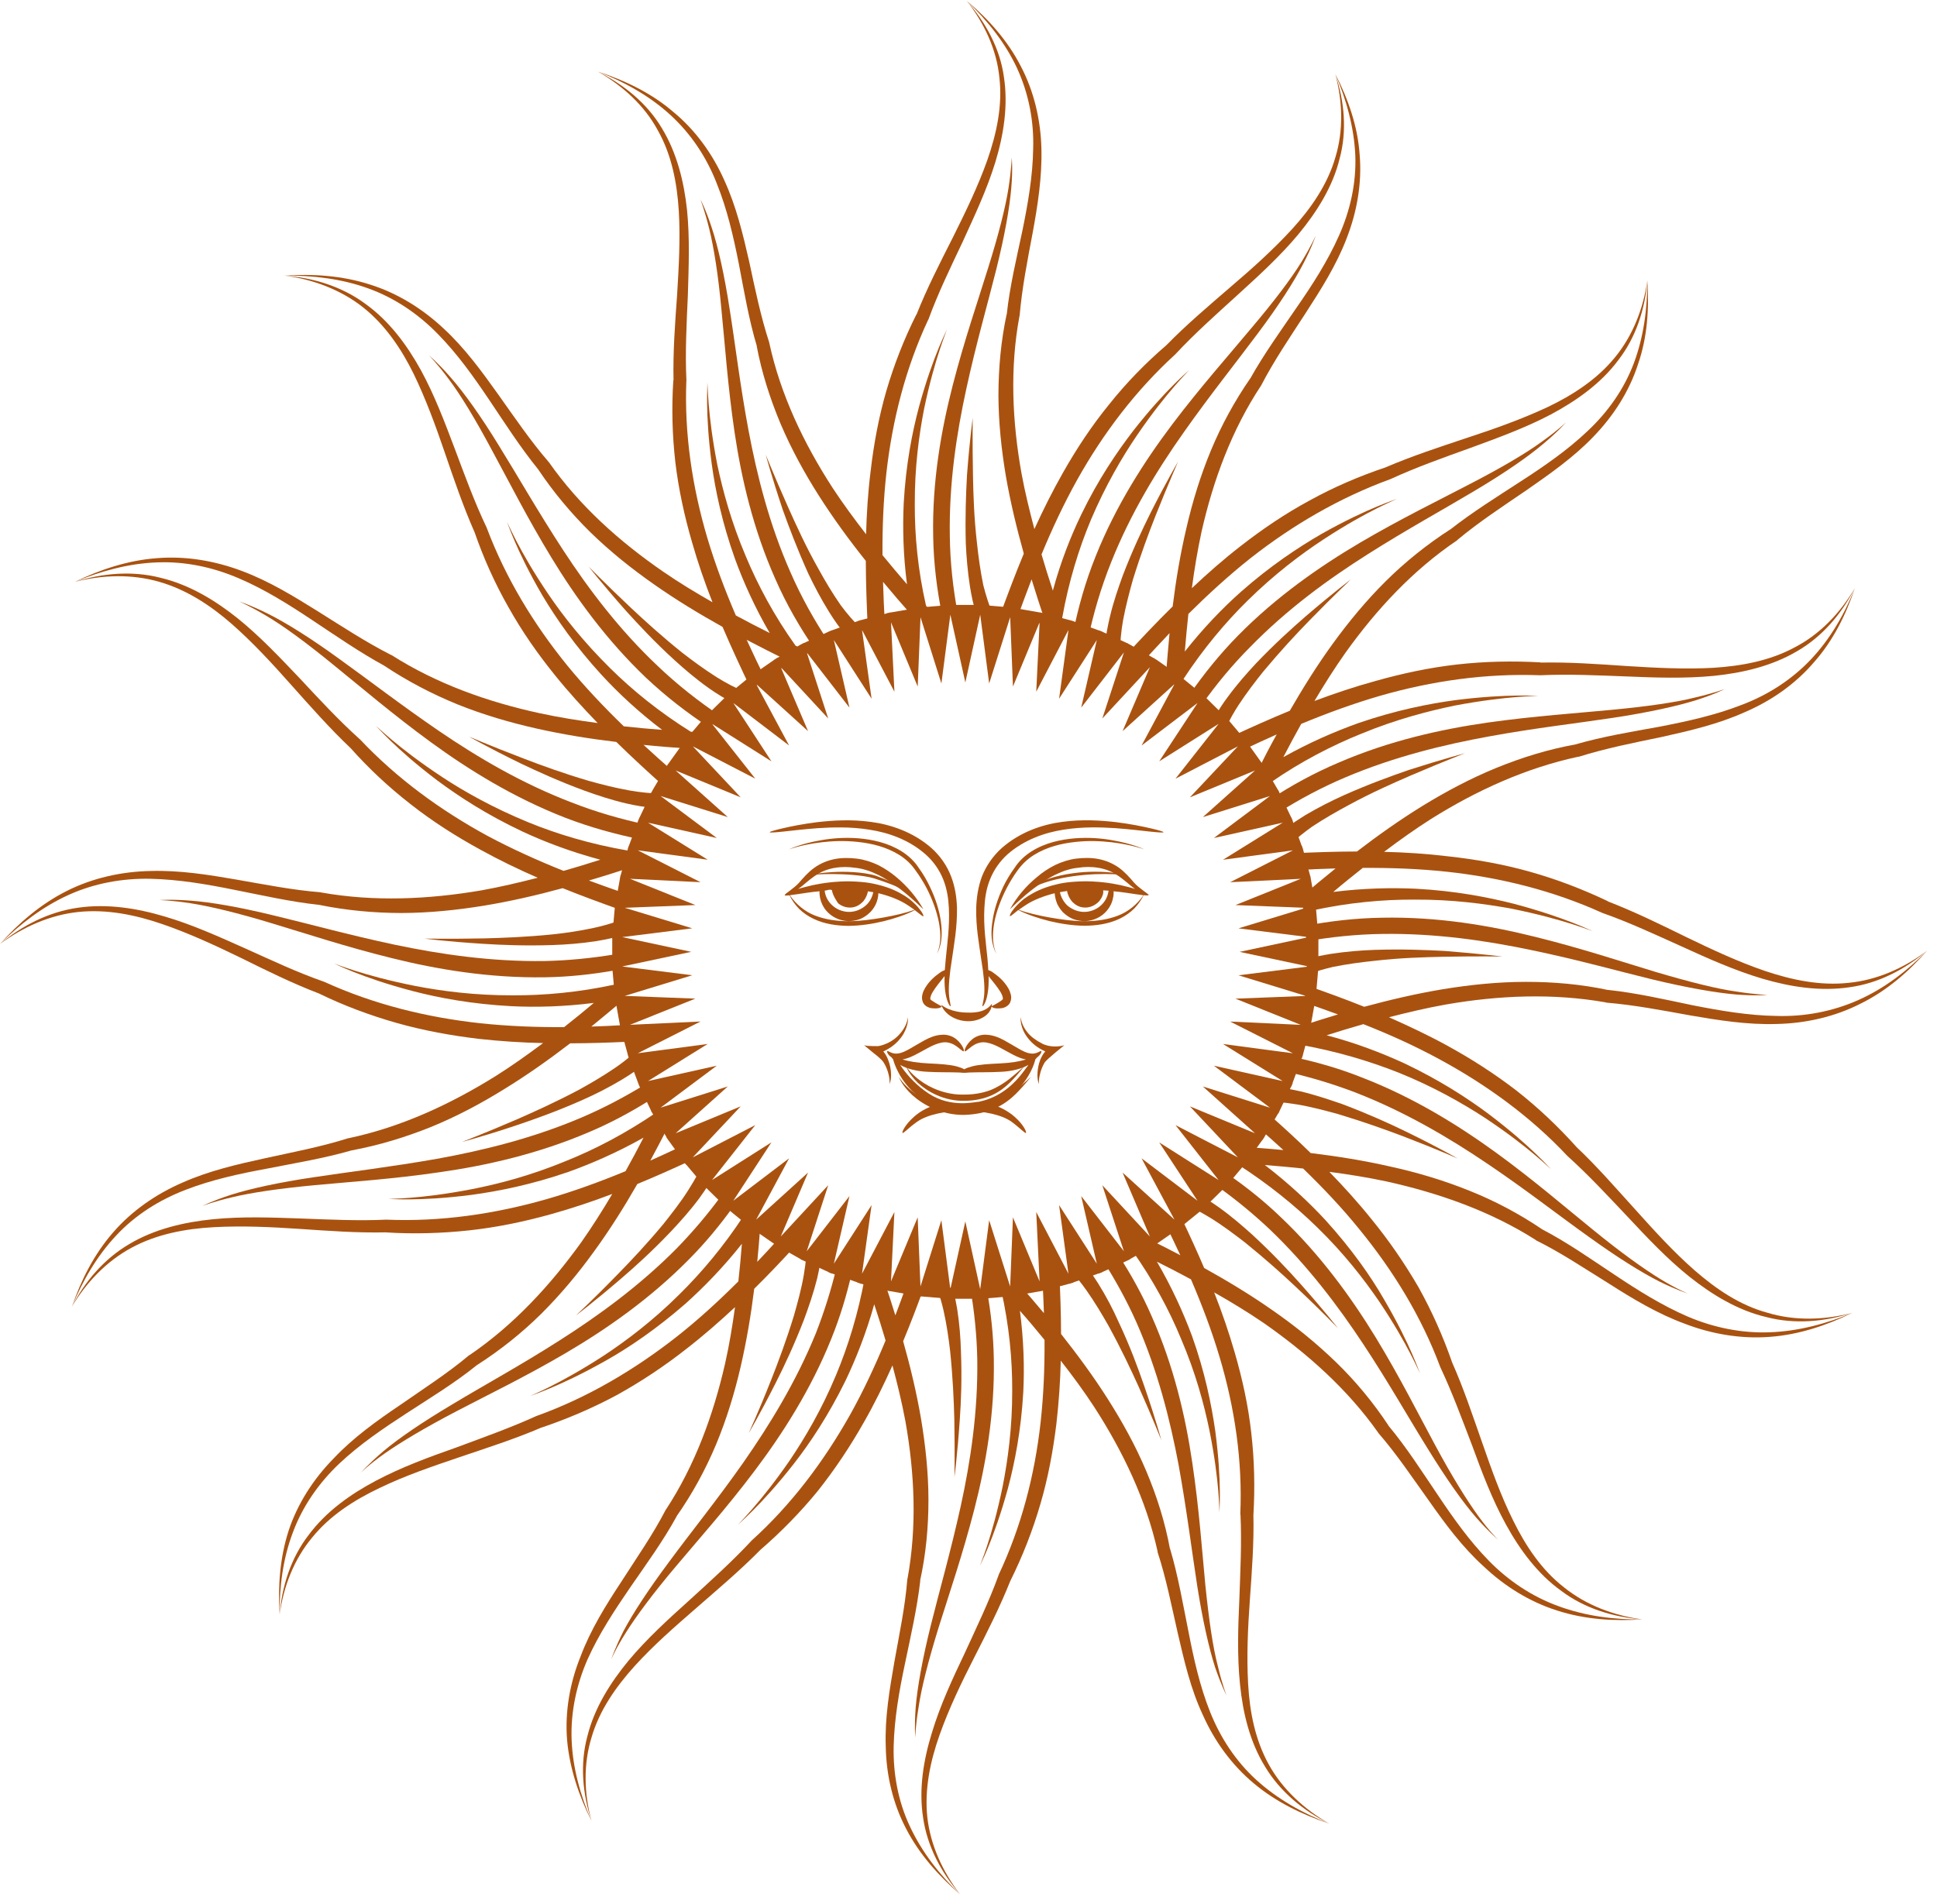 <svg width="180" height="177" viewBox="0 0 180 177" fill="none" xmlns="http://www.w3.org/2000/svg">
<path d="M157.527 64.831C155.724 65.287 153.106 65.661 149.81 65.975C146.551 66.291 142.609 66.548 138.248 67.162C133.909 67.786 129.126 68.841 124.39 70.886C122.13 71.841 120.047 72.992 118.111 74.248C118.119 74.275 118.124 74.303 118.131 74.33C118.399 74.685 118.649 75.064 118.87 75.48C120.77 74.292 122.812 73.189 125.017 72.258C129.558 70.33 134.214 69.204 138.459 68.434C142.721 67.658 146.636 67.216 149.895 66.721C153.189 66.222 155.831 65.635 157.582 65.09C159.373 64.527 160.277 64.041 160.277 64.054C160.275 64.041 159.312 64.415 157.527 64.831Z" fill="#A95210"/>
<path d="M111.706 65.466C113.012 63.636 114.485 61.833 116.184 60.13C119.621 56.607 123.445 53.829 127.098 51.517C130.713 49.222 134.166 47.335 137.006 45.635C139.843 43.95 142.032 42.429 143.445 41.228C144.868 40.037 145.527 39.247 145.536 39.257C145.529 39.245 144.806 39.968 143.304 41.035C141.825 42.121 139.529 43.47 136.616 44.978C133.727 46.489 130.192 48.206 126.415 50.424C122.661 52.637 118.614 55.449 115.051 59.073C113.326 60.826 111.844 62.681 110.529 64.575C110.587 64.617 110.652 64.657 110.709 64.699C111.041 64.941 111.374 65.198 111.706 65.466Z" fill="#A95210"/>
<path d="M57.846 95.289C56.879 95.34 55.912 95.394 54.949 95.419C55.797 94.729 56.638 94.03 57.473 93.33C57.373 92.707 57.297 92.08 57.238 91.448C57.217 91.467 57.195 91.484 57.175 91.502C53.77 92.245 50.547 92.528 47.641 92.516C44.107 92.524 41.053 92.12 38.6 91.647C33.667 90.672 31.078 89.539 31.06 89.568C31.08 89.541 33.489 90.844 38.364 92.122C40.791 92.754 43.852 93.328 47.481 93.522C49.823 93.642 52.415 93.569 55.183 93.221C54.273 93.993 53.357 94.731 52.422 95.471C49.822 95.487 47.23 95.384 44.643 95.112C39.658 94.569 34.746 93.36 30.168 91.276L30.156 91.268L30.132 91.26C27.647 90.397 25.226 89.252 22.799 88.161C20.345 87.066 17.895 85.948 15.288 85.184C12.705 84.412 9.922 83.977 7.218 84.377C4.519 84.762 2.034 86.041 -1.53918e-07 87.747C2.139 86.159 4.651 85.044 7.28 84.767C9.92 84.494 12.553 85.027 15.061 85.887C17.564 86.746 19.968 87.862 22.366 89.025C24.774 90.213 27.162 91.403 29.711 92.372L29.654 92.351C31.968 93.482 34.401 94.383 36.882 95.089C39.38 95.794 41.926 96.254 44.481 96.561C46.472 96.779 48.475 96.914 50.468 96.953C49.027 98.028 47.572 99.069 46.055 100.022C41.84 102.648 37.272 104.764 32.403 105.795L32.36 105.806L32.346 105.801C29.859 106.59 27.25 107.084 24.662 107.651C22.073 108.216 19.428 108.822 16.968 109.917C14.501 110.982 12.22 112.567 10.492 114.576C8.745 116.585 7.539 118.973 6.689 121.449C7.677 119.03 9.021 116.732 10.796 114.841C12.576 112.928 14.821 111.524 17.256 110.59C19.684 109.651 22.261 109.092 24.873 108.612C27.452 108.1 30.086 107.674 32.671 106.929C35.194 106.463 37.657 105.711 40.019 104.764C42.408 103.791 44.668 102.587 46.839 101.242C48.974 99.936 51.013 98.488 52.983 96.977C54.745 96.972 56.498 96.916 58.248 96.835C58.1 96.324 57.965 95.808 57.846 95.289Z" fill="#A95210"/>
<path d="M57.717 82.914C56.719 82.568 55.723 82.216 54.729 81.845C55.921 81.493 57.105 81.121 58.284 80.736C58.523 80.05 58.819 79.428 59.162 78.869C59.173 78.838 59.18 78.804 59.191 78.772C58.905 78.87 58.618 78.962 58.339 79.059C54.89 78.465 51.775 77.532 49.093 76.432C45.83 75.088 43.16 73.592 41.074 72.215C36.901 69.462 34.952 67.427 34.924 67.468C34.954 67.429 36.678 69.557 40.676 72.572C42.683 74.061 45.269 75.745 48.552 77.29C50.67 78.28 53.099 79.19 55.785 79.91C54.651 80.276 53.512 80.622 52.368 80.948C49.965 79.983 47.605 78.921 45.33 77.708C40.92 75.312 36.852 72.333 33.437 68.706L33.42 68.697L33.401 68.68C31.456 66.93 29.663 64.989 27.844 63.04C26.01 61.112 24.167 59.153 22.074 57.464C19.971 55.785 17.589 54.343 14.926 53.707C12.286 53.023 9.473 53.28 6.942 54.09C9.516 53.42 12.28 53.346 14.819 54.086C17.357 54.814 19.618 56.309 21.575 58.03C23.542 59.764 25.333 61.713 27.09 63.695C28.856 65.673 30.622 67.678 32.582 69.54L32.547 69.498C34.242 71.408 36.125 73.169 38.156 74.749C40.183 76.342 42.353 77.726 44.62 78.966C46.361 79.929 48.148 80.792 49.969 81.587C48.226 82.033 46.478 82.446 44.717 82.762C39.799 83.6 34.754 83.828 29.859 82.957L29.81 82.948L29.798 82.937C27.189 82.734 24.594 82.212 21.981 81.759C19.366 81.304 16.683 80.878 13.988 80.958C11.3 81.009 8.576 81.612 6.192 82.822C3.798 84.025 1.748 85.784 -1.50498e-06 87.743C1.86 85.883 3.985 84.265 6.361 83.188C8.758 82.097 11.386 81.629 13.988 81.682C16.594 81.742 19.201 82.185 21.802 82.713C24.378 83.219 26.974 83.82 29.657 84.107C32.169 84.622 34.74 84.857 37.293 84.865C39.881 84.856 42.441 84.594 44.964 84.183C47.435 83.775 49.88 83.214 52.287 82.555C53.994 83.243 55.715 83.877 57.435 84.49C57.515 83.965 57.607 83.441 57.717 82.914Z" fill="#A95210"/>
<path d="M116.702 61.678C115.847 62.599 114.952 63.609 114.1 64.772C113.686 65.318 113.299 65.911 112.934 66.534C113.284 66.859 113.629 67.196 113.964 67.547C114.301 66.837 114.69 66.156 115.103 65.523C115.852 64.388 116.646 63.348 117.413 62.395C118.993 60.502 120.43 58.956 121.654 57.701C124.099 55.193 125.549 53.854 125.538 53.844C125.548 53.856 124.019 54.981 121.354 57.269C120.037 58.415 118.446 59.847 116.702 61.678Z" fill="#A95210"/>
<path d="M147.518 40.076C145.638 41.861 143.482 43.345 141.271 44.773C139.068 46.208 136.832 47.597 134.718 49.256L134.739 49.226C132.595 50.616 130.572 52.234 128.775 54.021C126.967 55.815 125.338 57.782 123.842 59.844C122.387 61.849 121.085 63.938 119.856 66.065C118.108 66.781 116.393 67.55 114.689 68.336C115.049 68.748 115.395 69.171 115.718 69.606C116.688 69.152 117.657 68.697 118.638 68.265C118.044 69.33 117.488 70.407 116.941 71.486C117.271 72.078 117.562 72.681 117.793 73.293C117.889 73.108 117.985 72.922 118.075 72.736C120.921 70.759 123.809 69.286 126.509 68.196C129.759 66.854 132.731 66.094 135.184 65.582C140.142 64.649 142.976 64.706 142.953 64.674C142.971 64.709 140.218 64.446 135.236 65.078C132.727 65.419 129.68 66.029 126.267 67.198C124.06 67.986 121.67 69.021 119.256 70.377C119.793 69.337 120.35 68.305 120.921 67.283C123.327 66.288 125.769 65.394 128.263 64.67C133.086 63.285 138.07 62.579 143.102 62.764L143.132 62.766L143.158 62.764C145.8 62.642 148.488 62.775 151.176 62.876C153.824 62.988 156.544 63.082 159.261 62.821C161.94 62.545 164.652 61.918 167.016 60.518C169.374 59.154 171.15 57.025 172.361 54.669C171.026 56.946 169.159 58.935 166.784 60.167C164.474 61.421 161.831 61.907 159.195 62.074C156.54 62.218 153.863 62.076 151.211 61.911C148.54 61.731 145.859 61.531 143.131 61.587L143.173 61.569C140.58 61.422 137.996 61.474 135.422 61.762C132.85 62.051 130.319 62.593 127.836 63.293C125.903 63.821 124.017 64.456 122.148 65.156C123.059 63.624 124.007 62.121 125.03 60.673C127.902 56.658 131.305 52.984 135.427 50.208L135.451 50.179L135.459 50.163C137.444 48.512 139.645 47.069 141.837 45.574C144.004 44.067 146.227 42.516 148.069 40.591C149.927 38.671 151.408 36.376 152.223 33.835C153.092 31.327 153.258 28.666 153.078 26.069C153.093 28.662 152.744 31.302 151.841 33.723C150.937 36.155 149.416 38.301 147.518 40.076Z" fill="#A95210"/>
<path d="M22.206 53.759C24.607 54.787 26.833 56.186 29.014 57.639C31.212 59.094 33.404 60.624 35.767 61.909L35.709 61.878C37.844 63.302 40.124 64.495 42.514 65.472C44.895 66.431 47.364 67.154 49.878 67.721C52.324 68.269 54.788 68.668 57.272 68.963C58.739 70.403 60.251 71.792 61.771 73.15C62.046 72.685 62.335 72.229 62.635 71.778C61.676 70.943 60.738 70.103 59.806 69.239C61.181 69.377 62.557 69.482 63.94 69.579L63.611 70.394C64.201 69.604 64.822 68.837 65.483 68.101L65.124 68.081C64.816 68.062 64.5 68.034 64.193 68.014C61.244 66.173 58.748 64.134 56.699 62.106C54.209 59.644 52.326 57.256 50.934 55.199C48.151 51.082 47.146 48.476 47.096 48.499C47.147 48.478 47.911 51.085 50.422 55.377C51.703 57.509 53.438 60.037 55.866 62.691C57.442 64.408 59.322 66.166 61.528 67.839C60.342 67.751 59.149 67.642 57.968 67.511C56.118 65.716 54.347 63.85 52.724 61.868C49.584 58.003 46.99 53.722 45.24 49.086L45.234 49.065L45.223 49.041C44.105 46.698 43.203 44.224 42.273 41.745C41.339 39.275 40.398 36.766 39.119 34.419C37.827 32.081 36.191 29.854 33.981 28.263C31.806 26.637 29.105 25.813 26.447 25.616C29.092 25.966 31.674 26.932 33.735 28.564C35.798 30.198 37.298 32.429 38.44 34.75C39.576 37.099 40.48 39.567 41.329 42.059C42.182 44.544 43.031 47.044 44.109 49.491C44.94 51.888 45.987 54.224 47.249 56.438C48.501 58.679 49.962 60.773 51.577 62.767C52.818 64.313 54.159 65.776 55.536 67.206C53.734 66.964 51.948 66.682 50.176 66.299C45.309 65.244 40.565 63.553 36.378 60.885L36.323 60.868C34.013 59.694 31.809 58.244 29.567 56.839C27.317 55.435 25.023 54.025 22.501 53.079C19.974 52.124 17.254 51.659 14.554 51.884C11.889 52.083 9.306 52.938 6.935 54.091C9.368 53.081 11.959 52.37 14.589 52.275C17.217 52.165 19.82 52.729 22.206 53.759Z" fill="#A95210"/>
<path d="M124.423 21.916C123.373 24.272 121.973 26.455 120.476 28.609C119.003 30.768 117.464 32.89 116.164 35.216L116.176 35.183C114.732 37.27 113.501 39.527 112.531 41.86C111.559 44.199 110.818 46.617 110.247 49.096C109.681 51.5 109.275 53.925 108.973 56.365C107.457 57.86 105.998 59.399 104.578 60.953C105.065 61.199 105.539 61.463 106.013 61.726C106.895 60.756 107.791 59.797 108.683 58.85C108.552 60.205 108.446 61.563 108.337 62.922L107.541 62.609C108.348 63.097 109.124 63.602 109.873 64.122L109.876 64.088C109.895 63.79 109.908 63.484 109.925 63.187C111.83 60.277 113.912 57.809 115.958 55.804C118.445 53.359 120.897 51.509 122.991 50.137C127.156 47.404 129.846 46.401 129.819 46.355C129.846 46.402 127.189 47.153 122.818 49.621C120.629 50.887 118.057 52.592 115.35 54.978C113.596 56.532 111.817 58.387 110.101 60.56C110.202 59.393 110.306 58.222 110.433 57.063C112.277 55.235 114.184 53.487 116.205 51.884C120.127 48.805 124.483 46.258 129.199 44.538L129.242 44.522L129.241 44.52C131.625 43.424 134.17 42.525 136.663 41.626C139.189 40.699 141.739 39.774 144.121 38.521C146.49 37.254 148.785 35.633 150.386 33.47C152.051 31.326 152.871 28.683 153.086 26.073C152.71 28.676 151.735 31.204 150.059 33.236C148.411 35.26 146.145 36.729 143.778 37.856C141.389 38.969 138.867 39.864 136.343 40.692C133.793 41.545 131.247 42.374 128.763 43.438L128.788 43.433C126.34 44.248 123.952 45.277 121.699 46.519C119.438 47.741 117.307 49.181 115.28 50.765C113.698 51.989 112.198 53.313 110.756 54.671C110.991 52.901 111.285 51.147 111.659 49.407C112.746 44.62 114.467 39.946 117.193 35.83L117.22 35.786L117.221 35.778C118.403 33.506 119.878 31.339 121.308 29.136C122.737 26.931 124.178 24.663 125.127 22.188C126.096 19.714 126.574 17.038 126.349 14.383C126.172 11.742 125.286 9.227 124.093 6.889C125.122 9.282 125.829 11.845 125.944 14.43C126.047 17.015 125.471 19.57 124.423 21.916Z" fill="#A95210"/>
<path d="M104.344 53.474C103.921 54.645 103.478 55.907 103.146 57.309C102.94 58.172 102.758 59.081 102.674 60.046C103.156 60.263 103.632 60.497 104.106 60.73C104.078 59.671 104.191 58.616 104.369 57.622C104.621 56.293 104.954 55.034 105.283 53.861C106.009 51.518 106.749 49.544 107.386 47.926C108.674 44.69 109.483 42.916 109.47 42.911C109.483 42.917 108.507 44.531 106.932 47.642C106.16 49.2 105.246 51.124 104.344 53.474Z" fill="#A95210"/>
<path d="M66.602 17.043C67.564 19.413 68.147 21.951 68.653 24.5C69.147 27.058 69.576 29.662 70.341 32.206L70.316 32.154C70.785 34.651 71.565 37.073 72.541 39.402C73.542 41.751 74.76 43.976 76.116 46.105C77.453 48.201 78.913 50.201 80.457 52.135C80.464 54.236 80.541 56.325 80.642 58.412C81.166 58.252 81.696 58.106 82.229 57.972C82.153 56.677 82.093 55.376 82.058 54.084C82.931 55.13 83.824 56.174 84.735 57.199L83.644 57.663C84.703 57.449 85.775 57.295 86.857 57.194L86.661 56.989C86.453 56.757 86.254 56.529 86.054 56.305C85.288 52.947 84.997 49.76 85.009 46.891C84.991 43.424 85.404 40.425 85.871 38.017C86.885 33.159 88.037 30.615 87.997 30.601C88.04 30.622 86.721 32.98 85.412 37.77C84.767 40.167 84.183 43.172 83.982 46.735C83.873 49.037 83.931 51.595 84.284 54.308C83.512 53.414 82.756 52.516 82.007 51.6C81.992 49.041 82.09 46.49 82.371 43.95C82.923 39.05 84.151 34.218 86.251 29.728L86.272 29.707L86.28 29.683C87.173 27.239 88.331 24.86 89.463 22.466C90.559 20.061 91.7 17.656 92.492 15.084C93.261 12.554 93.7 9.827 93.293 7.168C92.93 4.503 91.591 2.069 89.84 0.077C91.477 2.171 92.625 4.631 92.872 7.232C93.171 9.818 92.611 12.412 91.754 14.87C90.881 17.331 89.727 19.702 88.559 22.046C87.361 24.415 86.15 26.762 85.158 29.266L85.163 29.216C84.021 31.493 83.085 33.886 82.368 36.324C81.66 38.776 81.195 41.279 80.907 43.781C80.659 45.746 80.535 47.705 80.484 49.659C79.393 48.248 78.336 46.821 77.363 45.334C74.687 41.201 72.543 36.702 71.496 31.917L71.485 31.875L71.49 31.861C70.691 29.409 70.167 26.865 69.617 24.299C69.038 21.756 68.413 19.166 67.303 16.747C66.226 14.321 64.615 12.081 62.559 10.394C60.532 8.653 58.086 7.479 55.559 6.653C58.029 7.614 60.374 8.92 62.291 10.679C64.221 12.441 65.675 14.644 66.602 17.043Z" fill="#A95210"/>
<path d="M40.697 31.055C42.514 32.903 44.021 35.03 45.478 37.195C46.925 39.35 48.345 41.569 50.011 43.627C51.432 45.753 53.07 47.711 54.896 49.506C56.727 51.288 58.723 52.884 60.819 54.347C62.858 55.776 64.982 57.063 67.144 58.269C67.981 60.229 68.881 62.162 69.802 64.082C70.243 63.736 70.694 63.401 71.152 63.078L71.114 63.096C70.517 61.896 69.947 60.687 69.389 59.474C70.617 60.114 71.852 60.747 73.094 61.357L71.91 62.557C72.969 61.852 74.069 61.206 75.203 60.624L74.775 60.422C74.491 60.283 74.213 60.146 73.93 60.016C71.92 57.203 70.423 54.376 69.315 51.73C67.95 48.527 67.168 45.6 66.658 43.201C65.705 38.335 65.78 35.546 65.728 35.551C65.785 35.552 65.483 38.232 66.143 43.154C66.479 45.599 67.104 48.596 68.308 51.969C69.103 54.139 70.152 56.472 71.529 58.841C70.469 58.311 69.419 57.77 68.379 57.206C67.368 54.85 66.464 52.455 65.73 50.002C64.329 45.267 63.587 40.339 63.78 35.405L63.79 35.375L63.787 35.355C63.663 32.761 63.8 30.12 63.919 27.49C63.997 24.857 64.111 22.204 63.846 19.533C63.564 16.898 62.909 14.214 61.501 11.908C60.119 9.586 57.944 7.842 55.556 6.653C57.873 7.974 59.9 9.82 61.136 12.129C62.42 14.399 62.916 17.014 63.079 19.605C63.232 22.204 63.079 24.831 62.919 27.444C62.73 30.077 62.531 32.702 62.589 35.389L62.571 35.341C62.405 37.873 62.469 40.43 62.757 42.958C63.06 45.488 63.603 47.973 64.308 50.396C64.847 52.297 65.494 54.157 66.208 55.978C64.653 55.09 63.125 54.168 61.654 53.154C57.57 50.344 53.84 47.006 51.012 42.966L50.993 42.946L50.973 42.923C49.288 40.974 47.82 38.803 46.292 36.656C44.767 34.517 43.191 32.351 41.224 30.536C39.272 28.704 36.937 27.245 34.357 26.44C31.814 25.621 29.098 25.44 26.447 25.616C29.092 25.594 31.771 25.913 34.232 26.811C36.708 27.703 38.892 29.202 40.697 31.055Z" fill="#A95210"/>
<path d="M96.01 13.822C95.972 16.374 95.522 18.941 95 21.485C94.46 24.035 93.836 26.599 93.552 29.243L93.552 29.179C93.018 31.663 92.788 34.196 92.782 36.724C92.79 39.264 93.057 41.78 93.474 44.26C93.898 46.697 94.477 49.091 95.139 51.457C94.34 53.379 93.611 55.315 92.908 57.246C93.11 57.27 93.312 57.28 93.513 57.307C93.847 57.352 94.184 57.428 94.521 57.486C94.946 56.265 95.402 55.059 95.863 53.853C96.266 55.159 96.68 56.458 97.13 57.748L95.993 57.767C97.042 58.008 98.094 58.321 99.142 58.674L98.986 58.276C98.889 57.995 98.796 57.713 98.707 57.44C99.312 54.029 100.272 50.953 101.372 48.324C102.729 45.134 104.269 42.494 105.67 40.442C108.457 36.356 110.549 34.41 110.5 34.388C110.545 34.413 108.38 36.114 105.31 40.037C103.786 42.022 102.06 44.563 100.496 47.79C99.487 49.877 98.551 52.263 97.839 54.897C97.469 53.78 97.118 52.66 96.786 51.533C97.763 49.168 98.847 46.846 100.094 44.608C102.509 40.288 105.534 36.297 109.218 32.934L109.252 32.902L109.249 32.901C111.034 30.986 113.036 29.206 114.982 27.435C116.957 25.634 118.955 23.82 120.665 21.765C122.365 19.706 123.861 17.34 124.488 14.74C125.195 12.139 124.924 9.387 124.09 6.893C124.769 9.44 124.857 12.14 124.087 14.646C123.369 17.136 121.841 19.351 120.084 21.28C118.318 23.208 116.338 24.98 114.328 26.693C112.305 28.445 110.264 30.166 108.385 32.089L108.406 32.071C106.459 33.742 104.659 35.591 103.072 37.586C101.457 39.564 100.048 41.696 98.784 43.928C97.815 45.634 96.939 47.386 96.122 49.177C95.673 47.469 95.247 45.751 94.929 44.016C94.063 39.187 93.836 34.223 94.73 29.415L94.74 29.364L94.75 29.354C94.97 26.785 95.471 24.245 95.958 21.665C96.43 19.098 96.845 16.462 96.775 13.815C96.714 11.171 96.092 8.497 94.862 6.159C93.652 3.793 91.862 1.784 89.839 0.077C91.753 1.896 93.418 3.986 94.503 6.319C95.592 8.68 96.09 11.259 96.01 13.822Z" fill="#A95210"/>
<path d="M53.088 74.576C48.463 72.806 44.369 70.38 40.814 67.958C37.243 65.52 34.162 63.131 31.481 61.212C28.823 59.28 26.531 57.855 24.869 57.033C23.21 56.208 22.216 55.91 22.223 55.897C22.215 55.908 23.174 56.301 24.745 57.237C26.332 58.173 28.474 59.742 30.996 61.807C33.547 63.868 36.502 66.407 40.033 68.983C43.57 71.564 47.724 74.135 52.512 76.003C54.826 76.893 57.163 77.537 59.462 78.004C59.631 77.543 59.815 77.088 60.007 76.636C57.717 76.143 55.395 75.485 53.088 74.576Z" fill="#A95210"/>
<path d="M66.958 66.569C64.95 65.211 62.975 63.678 61.116 61.9C57.533 58.519 54.691 54.738 52.354 51.169C50.002 47.571 48.091 44.206 46.361 41.42C44.657 38.635 43.089 36.456 41.873 35.075C40.664 33.685 39.861 33.036 39.872 33.034C39.861 33.034 40.6 33.757 41.681 35.213C42.786 36.676 44.157 38.931 45.683 41.789C47.24 44.648 48.979 48.109 51.236 51.82C53.496 55.535 56.338 59.474 60.032 62.996C61.903 64.758 63.901 66.295 65.928 67.626C66.264 67.267 66.606 66.914 66.958 66.569Z" fill="#A95210"/>
<path d="M54.312 73.49C55.511 73.924 56.805 74.357 58.234 74.688C59.011 74.867 59.845 75.007 60.71 75.102C60.935 74.647 61.172 74.198 61.421 73.755C60.445 73.753 59.475 73.64 58.55 73.483C57.197 73.245 55.913 72.914 54.724 72.585C52.354 71.887 50.323 71.144 48.681 70.514C45.386 69.255 43.582 68.456 43.582 68.472C43.583 68.459 45.236 69.423 48.391 70.963C49.969 71.71 51.937 72.619 54.312 73.49Z" fill="#A95210"/>
<path d="M57.278 85.665C56.603 85.894 55.916 86.088 55.242 86.233C53.9 86.528 52.581 86.718 51.353 86.85C48.889 87.099 46.731 87.176 44.97 87.223C41.435 87.289 39.458 87.237 39.456 87.242C39.461 87.237 41.349 87.503 44.858 87.725C46.632 87.84 48.793 87.923 51.32 87.843C52.592 87.8 53.957 87.702 55.414 87.476C55.977 87.387 56.562 87.27 57.153 87.129C57.182 86.642 57.226 86.154 57.278 85.665Z" fill="#A95210"/>
<path d="M57.105 88.712C55.012 89.055 52.845 89.279 50.609 89.327C45.65 89.397 40.919 88.703 36.681 87.811C32.445 86.913 28.66 85.86 25.449 85.094C22.228 84.307 19.57 83.849 17.702 83.714C15.864 83.569 14.822 83.664 14.828 83.662C14.822 83.664 15.861 83.673 17.691 83.954C19.499 84.234 22.085 84.855 25.224 85.809C28.376 86.754 32.105 87.996 36.382 89.051C40.635 90.113 45.492 90.918 50.64 90.839C52.88 90.806 55.047 90.562 57.137 90.196C57.113 89.704 57.103 89.208 57.105 88.712Z" fill="#A95210"/>
<path d="M115.668 115.467C117.592 117.023 119.168 118.435 120.438 119.635C122.999 122.039 124.334 123.469 124.336 123.462C124.333 123.469 123.188 121.971 120.86 119.35C119.701 118.048 118.239 116.489 116.378 114.77C115.447 113.933 114.431 113.05 113.248 112.207C112.897 111.951 112.52 111.708 112.138 111.468C111.796 111.795 111.444 112.107 111.087 112.412C111.565 112.662 112.03 112.926 112.474 113.199C113.652 113.926 114.685 114.715 115.668 115.467Z" fill="#A95210"/>
<path d="M111.253 147.392C111.76 150.629 112.356 153.226 112.907 154.947C113.503 156.687 113.981 157.595 113.976 157.591C113.981 157.597 113.588 156.646 113.179 154.892C112.706 153.122 112.341 150.551 112.007 147.308C111.697 144.099 111.435 140.238 110.794 135.945C110.167 131.679 109.083 126.987 107.014 122.325C106.131 120.3 105.078 118.418 103.932 116.657C103.46 116.837 102.978 117.002 102.49 117.156C103.634 118.953 104.706 120.883 105.619 122.94C107.584 127.403 108.734 131.974 109.522 136.149C110.285 140.352 110.756 144.193 111.253 147.392Z" fill="#A95210"/>
<path d="M124.336 103.552C126.713 104.266 128.733 104.994 130.375 105.613C133.683 106.882 135.461 107.689 135.46 107.682C135.46 107.69 133.822 106.727 130.655 105.182C129.082 104.413 127.113 103.526 124.742 102.628C123.546 102.218 122.257 101.778 120.844 101.439C120.3 101.319 119.745 101.205 119.17 101.116C118.988 101.554 118.785 101.989 118.577 102.423C119.235 102.469 119.884 102.552 120.511 102.653C121.879 102.883 123.152 103.229 124.336 103.552Z" fill="#A95210"/>
<path d="M132.718 134.722C134.436 137.504 135.962 139.666 137.183 141.064C138.407 142.454 139.207 143.1 139.198 143.11C139.21 143.102 138.452 142.401 137.38 140.927C136.31 139.453 134.912 137.204 133.375 134.345C131.839 131.504 130.103 128.031 127.842 124.314C125.586 120.628 122.721 116.651 119.032 113.148C117.502 111.674 115.877 110.376 114.214 109.219C113.896 109.604 113.579 109.992 113.245 110.355C114.862 111.513 116.437 112.806 117.974 114.25C121.527 117.646 124.357 121.406 126.717 124.984C129.074 128.55 130.977 131.935 132.718 134.722Z" fill="#A95210"/>
<path d="M103 123.21C104.166 125.334 105.084 127.285 105.803 128.874C107.206 132.031 107.915 133.863 107.921 133.863C107.914 133.86 107.434 132.021 106.307 128.761C105.742 127.126 105.009 125.123 103.933 122.841C103.43 121.709 102.809 120.511 102.039 119.279C101.693 118.732 101.318 118.174 100.896 117.626C100.393 117.761 99.902 117.903 99.427 118.05C99.984 118.639 100.495 119.275 100.95 119.923C101.717 121.008 102.387 122.131 103 123.21Z" fill="#A95210"/>
<path d="M90.197 119.893C90.548 121.964 90.771 124.12 90.815 126.33C90.889 131.196 90.188 135.846 89.275 140.01C88.353 144.185 87.29 147.894 86.504 151.047C85.712 154.224 85.249 156.85 85.096 158.64C84.958 160.479 85.054 161.495 85.051 161.489C85.055 161.496 85.062 160.481 85.359 158.699C85.624 156.885 86.267 154.369 87.23 151.25C88.196 148.165 89.454 144.504 90.537 140.304C91.614 136.117 92.444 131.372 92.352 126.294C92.317 124.097 92.082 121.972 91.713 119.929C91.221 119.947 90.717 119.938 90.197 119.893Z" fill="#A95210"/>
<path d="M119.713 77.621C119.788 77.903 119.851 78.18 119.924 78.46C120.551 77.867 121.239 77.331 121.929 76.838C123.05 76.09 124.2 75.441 125.298 74.847C127.444 73.68 129.448 72.797 131.065 72.096C134.282 70.716 136.141 70.019 136.139 70.007C136.141 70.021 134.266 70.495 130.92 71.566C129.274 72.138 127.239 72.868 124.898 73.909C123.765 74.421 122.551 75.028 121.291 75.771C120.7 76.137 120.096 76.535 119.504 76.981C119.577 77.191 119.652 77.397 119.713 77.621Z" fill="#A95210"/>
<path d="M88.941 121.62C88.832 120.986 88.702 120.341 88.533 119.688C88.204 119.712 87.87 119.725 87.522 119.718C87.368 119.714 87.216 119.7 87.062 119.694C87.31 120.389 87.518 121.094 87.676 121.788C87.969 123.085 88.154 124.374 88.295 125.599C88.545 128.013 88.633 130.144 88.682 131.88C88.74 135.336 88.689 137.289 88.695 137.293C88.69 137.287 88.955 135.418 89.188 131.986C89.311 130.256 89.398 128.129 89.298 125.611C89.265 124.382 89.165 123.046 88.941 121.62Z" fill="#A95210"/>
<path d="M138.35 145.066C136.537 143.213 135.046 141.103 133.585 138.918C132.117 136.753 130.722 134.549 129 132.485L129.031 132.508C127.636 130.394 125.995 128.403 124.175 126.636C122.34 124.859 120.364 123.253 118.251 121.789C116.203 120.354 114.077 119.07 111.898 117.858C111.256 116.349 110.576 114.865 109.876 113.391C109.448 113.713 109.016 114.031 108.567 114.323C108.94 115.104 109.319 115.884 109.682 116.672C108.78 116.189 107.871 115.739 106.962 115.287C106.381 115.605 105.782 115.899 105.168 116.171C107.143 118.96 108.655 121.775 109.74 124.414C111.114 127.617 111.89 130.531 112.391 132.957C113.365 137.813 113.298 140.6 113.321 140.583C113.293 140.597 113.578 137.88 112.928 132.984C112.572 130.525 111.967 127.525 110.769 124.174C109.958 122.001 108.897 119.655 107.51 117.276C108.578 117.804 109.633 118.355 110.676 118.918C111.689 121.28 112.602 123.681 113.335 126.143C114.746 130.877 115.471 135.775 115.257 140.736L115.273 140.759L115.274 140.778C115.399 143.375 115.262 146.016 115.169 148.654C115.05 151.259 114.959 153.933 115.233 156.587C115.505 159.239 116.137 161.901 117.569 164.227C118.964 166.542 121.101 168.295 123.505 169.497C121.197 168.169 119.179 166.317 117.908 164.013C116.641 161.729 116.133 159.143 115.986 156.538C115.838 153.931 115.961 151.317 116.148 148.687C116.331 146.067 116.538 143.432 116.474 140.754L116.477 140.804C116.625 138.258 116.569 135.721 116.278 133.194C115.998 130.659 115.448 128.162 114.74 125.719C114.191 123.818 113.549 121.958 112.83 120.129C114.391 121.011 115.927 121.947 117.415 122.959C121.47 125.792 125.229 129.128 128.076 133.172L128.095 133.199L128.098 133.212C129.789 135.155 131.236 137.331 132.776 139.478C134.279 141.617 135.878 143.793 137.87 145.594C139.801 147.427 142.128 148.884 144.699 149.698C147.287 150.535 149.985 150.694 152.613 150.526C149.953 150.552 147.314 150.202 144.851 149.302C142.375 148.41 140.163 146.924 138.35 145.066Z" fill="#A95210"/>
<path d="M172.702 92.949C170.309 94.018 167.682 94.512 165.076 94.431C162.481 94.392 159.879 93.949 157.29 93.438C154.7 92.898 152.069 92.292 149.406 92.009L149.43 92.02C146.935 91.486 144.356 91.258 141.757 91.264C139.191 91.266 136.624 91.534 134.107 91.943C131.626 92.356 129.181 92.927 126.772 93.58C124.985 92.863 123.187 92.207 121.377 91.58C121.344 92.118 121.291 92.653 121.229 93.186C122.264 93.545 123.299 93.912 124.334 94.29C123.185 94.64 122.035 94.996 120.898 95.371C120.784 95.967 120.649 96.559 120.497 97.15C120.563 97.128 120.621 97.107 120.688 97.087C124.146 97.688 127.277 98.634 129.979 99.706C133.232 101.019 135.905 102.547 138.004 103.913C142.15 106.663 144.124 108.727 144.157 108.676C144.117 108.724 142.384 106.606 138.394 103.591C136.385 102.079 133.776 100.397 130.518 98.843C128.38 97.864 125.966 96.932 123.28 96.228C124.418 95.864 125.556 95.519 126.693 95.194C129.12 96.15 131.478 97.216 133.745 98.447C138.136 100.823 142.227 103.792 145.626 107.416L145.655 107.448L145.656 107.448C147.604 109.2 149.424 111.167 151.235 113.081C153.055 115.025 154.894 116.987 156.987 118.666C159.085 120.333 161.489 121.803 164.13 122.418C166.783 123.119 169.583 122.854 172.127 122.032C169.519 122.707 166.782 122.787 164.243 122.019C161.689 121.332 159.46 119.805 157.484 118.087C155.519 116.366 153.732 114.397 151.974 112.439C150.177 110.463 148.44 108.445 146.48 106.597L146.504 106.618C144.796 104.713 142.929 102.943 140.907 101.359C138.874 99.796 136.708 98.405 134.438 97.164C132.692 96.207 130.89 95.361 129.071 94.552C130.822 94.106 132.581 93.683 134.36 93.369C139.28 92.515 144.303 92.304 149.224 93.171L149.247 93.192L149.263 93.194C151.877 93.411 154.459 93.91 157.093 94.386C159.734 94.839 162.37 95.263 165.099 95.178C167.781 95.123 170.474 94.521 172.882 93.297C175.29 92.116 177.326 90.356 179.07 88.372C177.23 90.239 175.116 91.877 172.702 92.949Z" fill="#A95210"/>
<path d="M147.59 114.924C150.274 116.864 152.524 118.265 154.172 119.101C155.858 119.934 156.847 120.227 156.842 120.24C156.848 120.228 155.889 119.863 154.327 118.908C152.749 117.949 150.589 116.395 148.051 114.323C145.536 112.288 142.574 109.722 139.037 107.148C135.509 104.586 131.321 101.988 126.549 100.148C124.438 99.304 122.302 98.705 120.193 98.251C120.051 98.722 119.909 99.194 119.742 99.661C121.806 100.133 123.896 100.76 125.996 101.562C130.6 103.359 134.684 105.773 138.258 108.192C141.817 110.592 144.892 113.005 147.59 114.924Z" fill="#A95210"/>
<path d="M156.819 122.368C154.433 121.334 152.227 119.949 150.027 118.481C147.84 117.034 145.687 115.506 143.295 114.258L143.317 114.269C141.205 112.839 138.927 111.624 136.543 110.675C134.173 109.718 131.712 108.981 129.181 108.427C126.74 107.872 124.271 107.474 121.797 107.176C120.555 105.957 119.271 104.783 117.971 103.632C117.721 104.101 117.462 104.569 117.183 105.035C117.88 105.653 118.582 106.273 119.26 106.897C118.223 106.795 117.187 106.719 116.15 106.638C115.791 107.167 115.407 107.694 115.007 108.218C117.884 110.061 120.341 112.071 122.361 114.039C124.869 116.47 126.734 118.888 128.142 120.939C130.902 125.04 131.933 127.693 131.965 127.659C131.928 127.689 131.14 125.082 128.62 120.788C127.376 118.624 125.613 116.108 123.195 113.436C121.616 111.724 119.731 109.973 117.541 108.289C118.723 108.384 119.904 108.484 121.096 108.615C122.952 110.416 124.731 112.288 126.344 114.288C129.483 118.133 132.102 122.404 133.832 127.048L133.848 127.089L133.849 127.089C134.954 129.431 135.87 131.932 136.813 134.388C137.716 136.867 138.666 139.378 139.95 141.713C141.228 144.04 142.886 146.295 145.081 147.867C147.264 149.518 149.947 150.315 152.607 150.525C149.947 150.162 147.389 149.196 145.336 147.541C143.261 145.933 141.779 143.695 140.634 141.373C139.467 139.04 138.588 136.541 137.726 134.068C136.843 131.567 136.023 129.066 134.932 126.616L134.945 126.642C134.109 124.24 133.07 121.89 131.828 119.665C130.548 117.457 129.107 115.358 127.484 113.366C126.242 111.813 124.907 110.339 123.531 108.924C125.311 109.154 127.098 109.443 128.865 109.819C133.717 110.896 138.489 112.572 142.689 115.239L142.734 115.284C145.052 116.433 147.232 117.897 149.488 119.295C151.714 120.716 154.038 122.118 156.584 123.049C159.064 124.002 161.805 124.471 164.478 124.26C167.199 124.058 169.758 123.187 172.129 122.033C169.68 123.06 167.085 123.738 164.467 123.835C161.84 123.938 159.221 123.396 156.819 122.368Z" fill="#A95210"/>
<path d="M62.208 145.131C60.254 147.751 58.79 149.997 57.94 151.609C57.114 153.259 56.81 154.229 56.797 154.223C56.808 154.232 57.19 153.278 58.16 151.752C59.13 150.208 60.708 148.079 62.808 145.594C64.907 143.093 67.497 140.201 70.117 136.724C72.738 133.243 75.353 129.158 77.247 124.446C78.066 122.429 78.681 120.373 79.145 118.349C78.666 118.199 78.193 118.035 77.724 117.862C77.24 119.86 76.615 121.88 75.821 123.912C73.988 128.417 71.516 132.446 69.072 135.948C66.601 139.471 64.157 142.478 62.208 145.131Z" fill="#A95210"/>
<path d="M54.137 102.237C55.298 101.722 56.521 101.111 57.774 100.361C58.224 100.087 58.682 99.797 59.135 99.476C58.962 99.028 58.797 98.577 58.646 98.122C58.155 98.538 57.644 98.927 57.132 99.275C56.002 100.043 54.859 100.711 53.779 101.305C51.601 102.457 49.634 103.343 48.028 104.047C44.791 105.441 42.939 106.134 42.938 106.14C42.941 106.133 44.794 105.672 48.122 104.552C49.796 103.986 51.829 103.262 54.137 102.237Z" fill="#A95210"/>
<path d="M61.664 113.753C60.102 115.635 58.624 117.196 57.403 118.444C54.953 120.962 53.513 122.268 53.522 122.272C53.515 122.268 55.044 121.141 57.704 118.856C59.023 117.727 60.623 116.279 62.351 114.461C63.216 113.54 64.123 112.536 64.987 111.372C65.287 110.96 65.587 110.524 65.877 110.066C65.542 109.718 65.221 109.357 64.904 108.995C64.615 109.557 64.295 110.097 63.964 110.615C63.232 111.77 62.426 112.784 61.664 113.753Z" fill="#A95210"/>
<path d="M42.078 130.507C39.25 132.186 37.024 133.707 35.611 134.902C34.203 136.104 33.544 136.887 33.534 136.876C33.54 136.888 34.267 136.137 35.758 135.09C37.255 134.043 39.541 132.673 42.447 131.16C45.357 129.634 48.885 127.938 52.658 125.716C56.435 123.49 60.441 120.691 64.026 117.054C65.555 115.515 66.913 113.865 68.119 112.186C67.739 111.859 67.364 111.525 67 111.18C65.785 112.836 64.427 114.446 62.909 116.01C59.461 119.499 55.614 122.291 51.984 124.602C48.338 126.933 44.904 128.798 42.078 130.507Z" fill="#A95210"/>
<path d="M69.578 133.208C69.57 133.205 70.546 131.592 72.112 128.485C72.891 126.95 73.805 125.002 74.702 122.689C75.139 121.506 75.583 120.229 75.934 118.839C76.05 118.332 76.158 117.811 76.247 117.274C75.801 117.083 75.362 116.882 74.927 116.671C74.88 117.296 74.794 117.914 74.694 118.514C74.46 119.859 74.112 121.105 73.78 122.276C73.069 124.603 72.315 126.602 71.68 128.214C70.395 131.465 69.567 133.206 69.578 133.208Z" fill="#A95210"/>
<path d="M54.608 154.218C55.662 151.873 57.093 149.696 58.57 147.541C60.05 145.392 61.624 143.243 62.904 140.899L62.865 140.948C64.327 138.864 65.546 136.634 66.538 134.274C67.513 131.936 68.253 129.515 68.826 127.04C69.38 124.64 69.787 122.215 70.088 119.788C71.326 118.569 72.519 117.314 73.691 116.041C73.212 115.78 72.74 115.51 72.276 115.227C71.646 115.918 71.018 116.612 70.37 117.286C70.478 116.238 70.557 115.193 70.637 114.146C70.115 113.78 69.607 113.397 69.108 113.001C67.233 115.87 65.165 118.312 63.117 120.329C60.621 122.806 58.184 124.631 56.089 126.016C51.898 128.734 49.249 129.731 49.265 129.766C49.25 129.728 51.895 128.952 56.261 126.489C58.444 125.262 61.003 123.529 63.714 121.164C65.451 119.604 67.241 117.759 68.941 115.611C68.851 116.774 68.745 117.933 68.614 119.102C66.792 120.921 64.897 122.662 62.877 124.252C58.943 127.334 54.598 129.908 49.873 131.609L49.849 131.616L49.825 131.627C47.438 132.713 44.925 133.603 42.412 134.539C39.887 135.429 37.336 136.36 34.949 137.624C32.566 138.882 30.301 140.498 28.689 142.666C27.032 144.805 26.191 147.46 25.993 150.061C26.339 147.458 27.329 144.933 28.999 142.923C30.649 140.874 32.927 139.419 35.292 138.298C37.672 137.148 40.195 136.294 42.722 135.436C45.251 134.576 47.824 133.762 50.319 132.687L50.273 132.71C52.713 131.889 55.096 130.869 57.362 129.648C59.629 128.388 61.765 126.964 63.787 125.373C65.362 124.156 66.849 122.848 68.303 121.499C68.059 123.251 67.772 125.011 67.38 126.746C66.289 131.515 64.588 136.193 61.883 140.317L61.864 140.336L61.851 140.358C60.669 142.648 59.169 144.784 57.749 147.003C56.31 149.188 54.888 151.466 53.948 153.972C52.957 156.421 52.485 159.112 52.698 161.731C52.935 164.394 53.804 166.922 54.961 169.253C53.916 166.847 53.221 164.309 53.12 161.731C53.018 159.145 53.573 156.571 54.608 154.218Z" fill="#A95210"/>
<path d="M29.246 110.161C32.523 109.85 36.442 109.604 40.808 108.963C45.157 108.349 49.957 107.266 54.679 105.253C56.715 104.397 58.608 103.376 60.379 102.265C60.157 101.823 59.944 101.376 59.744 100.923C57.967 102.002 56.074 103.004 54.063 103.863C49.509 105.808 44.87 106.938 40.61 107.711C36.334 108.464 32.434 108.926 29.163 109.422C25.884 109.907 23.252 110.49 21.467 111.055C19.713 111.623 18.797 112.096 18.801 112.091C18.797 112.096 19.754 111.711 21.552 111.289C23.333 110.856 25.968 110.468 29.246 110.161Z" fill="#A95210"/>
<path d="M83.045 162.32C83.107 159.758 83.552 157.205 84.094 154.647C84.62 152.113 85.219 149.532 85.521 146.912L85.498 146.945C86.039 144.488 86.281 141.956 86.278 139.394C86.274 136.87 86.002 134.351 85.589 131.874C85.172 129.435 84.596 127.032 83.927 124.664C84.622 122.999 85.261 121.322 85.872 119.633C85.322 119.592 84.777 119.533 84.235 119.463C83.899 120.398 83.562 121.33 83.204 122.263C82.882 121.215 82.539 120.171 82.193 119.133C81.575 119.01 80.967 118.865 80.364 118.704C80.365 118.709 80.366 118.712 80.367 118.716C79.755 122.094 78.802 125.157 77.689 127.816C76.347 131.034 74.802 133.645 73.413 135.708C70.604 139.796 68.531 141.705 68.576 141.744C68.531 141.701 70.688 139.997 73.754 136.075C75.287 134.117 76.987 131.553 78.563 128.351C79.566 126.25 80.501 123.879 81.239 121.235C81.611 122.356 81.963 123.466 82.295 124.597C81.316 126.966 80.237 129.28 78.993 131.51C76.551 135.839 73.542 139.86 69.838 143.201L69.819 143.216L69.809 143.236C68.03 145.146 66.055 146.919 64.09 148.715C62.108 150.5 60.112 152.311 58.397 154.368C56.694 156.438 55.223 158.787 54.581 161.391C53.88 163.985 54.14 166.753 54.964 169.247C54.266 166.701 54.207 163.994 54.963 161.513C55.693 158.986 57.228 156.796 58.975 154.859C60.728 152.924 62.732 151.179 64.735 149.438C66.725 147.699 68.763 145.986 70.652 144.066C72.584 142.393 74.381 140.562 76.001 138.576C77.598 136.561 79.013 134.436 80.274 132.206C81.259 130.486 82.122 128.722 82.934 126.918C83.394 128.642 83.814 130.371 84.141 132.123C84.997 136.965 85.218 141.897 84.334 146.733L84.321 146.755L84.318 146.77C84.112 149.35 83.573 151.882 83.113 154.462C82.664 157.059 82.213 159.656 82.311 162.334C82.356 164.969 82.961 167.617 84.208 169.988C85.425 172.342 87.215 174.349 89.212 176.075C87.317 174.263 85.68 172.169 84.574 169.805C83.46 167.46 82.99 164.872 83.045 162.32Z" fill="#A95210"/>
<path d="M31.516 136.053C33.402 134.272 35.569 132.801 37.773 131.368C39.966 129.937 42.232 128.571 44.312 126.89C46.474 125.509 48.475 123.913 50.301 122.112C52.112 120.304 53.736 118.361 55.225 116.291C56.683 114.288 57.997 112.194 59.227 110.052C60.845 109.386 62.441 108.674 64.027 107.943C63.693 107.527 63.371 107.103 63.058 106.671C62.185 107.078 61.313 107.486 60.433 107.877C60.945 106.93 61.441 105.977 61.936 105.022C61.6 104.493 61.278 103.957 60.974 103.409C60.972 103.412 60.971 103.415 60.97 103.417C58.106 105.368 55.242 106.859 52.557 107.929C49.288 109.279 46.319 110.048 43.859 110.53C38.926 111.487 36.087 111.407 36.086 111.451C36.092 111.403 38.829 111.709 43.837 111.06C46.318 110.722 49.374 110.118 52.799 108.934C55.011 108.143 57.385 107.104 59.8 105.744C59.259 106.794 58.708 107.832 58.131 108.86C55.734 109.85 53.291 110.742 50.798 111.46C45.981 112.837 40.964 113.575 35.929 113.368L35.915 113.366L35.889 113.367C33.255 113.49 30.569 113.355 27.908 113.257C25.217 113.163 22.512 113.057 19.803 113.326C17.113 113.595 14.377 114.232 12.037 115.623C9.693 116.99 7.896 119.101 6.681 121.449C8.034 119.18 9.921 117.21 12.245 115.965C14.571 114.71 17.22 114.212 19.87 114.066C22.513 113.923 25.169 114.046 27.842 114.226C30.524 114.407 33.196 114.609 35.931 114.546L35.871 114.552C38.446 114.714 41.044 114.639 43.615 114.361C46.196 114.079 48.734 113.548 51.203 112.859C53.137 112.318 55.033 111.686 56.895 110.979C55.989 112.512 55.037 114.017 54.009 115.478C51.141 119.46 47.754 123.149 43.649 125.945L43.624 125.956L43.595 125.967C41.619 127.631 39.398 129.052 37.222 130.568C35.038 132.043 32.84 133.61 30.995 135.571C29.131 137.474 27.647 139.76 26.818 142.284C26.003 144.818 25.82 147.479 25.99 150.062C25.959 147.459 26.298 144.862 27.215 142.442C28.113 140.008 29.639 137.832 31.516 136.053Z" fill="#A95210"/>
<path d="M112.448 159.115C111.496 156.728 110.931 154.183 110.433 151.616C109.925 149.093 109.482 146.478 108.728 143.939L108.725 143.989C108.27 141.504 107.505 139.072 106.512 136.72C105.53 134.393 104.297 132.161 102.94 130.029C101.612 127.934 100.138 125.938 98.601 123.992C98.596 122.109 98.533 120.234 98.439 118.364C97.904 118.536 97.38 118.71 96.865 118.874C96.924 119.939 96.976 120.999 97.01 122.058C96.278 121.178 95.535 120.325 94.794 119.47C94.198 119.619 93.599 119.743 92.988 119.825C93.002 119.841 93.015 119.856 93.03 119.873C93.785 123.224 94.074 126.387 94.062 129.237C94.071 132.714 93.654 135.708 93.179 138.138C92.187 142.986 91.03 145.549 91.06 145.542C91.029 145.545 92.35 143.136 93.661 138.352C94.299 135.952 94.887 132.964 95.089 129.414C95.208 127.101 95.132 124.55 94.779 121.839C95.563 122.716 96.313 123.623 97.065 124.542C97.083 127.099 96.98 129.65 96.703 132.185C96.157 137.104 94.912 141.908 92.791 146.402L92.792 146.426L92.784 146.445C91.894 148.895 90.742 151.275 89.642 153.675C88.51 156.051 87.382 158.471 86.604 161.04C85.818 163.59 85.365 166.294 85.783 168.964C86.169 171.631 87.474 174.071 89.214 176.078C87.6 173.975 86.466 171.516 86.174 168.91C85.901 166.327 86.437 163.731 87.311 161.265C88.186 158.8 89.322 156.437 90.521 154.087C91.72 151.729 92.93 149.363 93.915 146.869L93.894 146.933C95.034 144.628 95.963 142.266 96.677 139.81C97.397 137.368 97.86 134.854 98.169 132.334C98.391 130.38 98.531 128.417 98.573 126.474C99.667 127.871 100.726 129.311 101.692 130.794C104.373 134.944 106.506 139.419 107.576 144.217L107.563 144.244L107.573 144.273C108.377 146.724 108.865 149.267 109.451 151.819C110.048 154.387 110.631 156.955 111.775 159.4C112.846 161.813 114.443 164.039 116.515 165.765C118.546 167.471 120.978 168.657 123.504 169.498C121.048 168.535 118.714 167.224 116.772 165.465C114.828 163.704 113.396 161.494 112.448 159.115Z" fill="#A95210"/>
<path d="M123.841 89.88C125.17 89.609 126.485 89.439 127.735 89.306C130.179 89.026 132.359 88.973 134.126 88.931C137.643 88.861 139.632 88.921 139.63 88.907C139.629 88.922 137.714 88.662 134.215 88.388C132.464 88.295 130.302 88.207 127.729 88.29C126.488 88.335 125.123 88.441 123.677 88.662C122.944 88.784 122.199 88.926 121.443 89.129C121.447 89.623 121.444 90.114 121.427 90.603C122.223 90.303 123.043 90.071 123.841 89.88Z" fill="#A95210"/>
<path d="M153.617 91.053C156.847 91.826 159.52 92.287 161.342 92.439C163.224 92.587 164.249 92.466 164.248 92.479C164.252 92.466 163.217 92.459 161.402 92.172C159.556 91.919 156.997 91.272 153.823 90.332C150.687 89.383 146.96 88.145 142.686 87.085C138.427 86.023 133.594 85.196 128.431 85.301C125.955 85.338 123.572 85.621 121.291 86.053C121.336 86.535 121.363 87.011 121.39 87.489C123.663 87.096 126.029 86.84 128.47 86.809C133.421 86.737 138.156 87.436 142.39 88.328C146.628 89.207 150.408 90.274 153.617 91.053Z" fill="#A95210"/>
<path d="M164.014 90.249C161.501 89.388 159.091 88.259 156.713 87.109C154.31 85.931 151.904 84.743 149.365 83.766L149.426 83.771C147.079 82.658 144.675 81.73 142.173 81.028C139.692 80.329 137.14 79.877 134.566 79.595C132.59 79.355 130.595 79.227 128.618 79.176C130.041 78.104 131.501 77.064 133.005 76.108C137.215 73.472 141.782 71.387 146.662 70.337L146.689 70.347L146.72 70.337C149.225 69.555 151.788 69.045 154.406 68.504C157.016 67.922 159.621 67.323 162.11 66.208C164.566 65.161 166.83 63.593 168.576 61.546C170.335 59.564 171.529 57.16 172.365 54.673C171.403 57.096 170.07 59.402 168.28 61.294C166.479 63.196 164.245 64.624 161.807 65.533C159.394 66.477 156.803 67.045 154.212 67.547C151.625 68.016 148.958 68.452 146.379 69.198L146.417 69.194C143.891 69.642 141.431 70.404 139.033 71.382C136.661 72.353 134.389 73.561 132.227 74.885C130.098 76.194 128.07 77.636 126.096 79.146C124.105 79.15 122.118 79.22 120.139 79.312C120.264 79.838 120.379 80.36 120.487 80.879C121.703 80.81 122.907 80.752 124.109 80.722C123.034 81.583 121.987 82.458 120.944 83.351C121.042 83.975 121.124 84.596 121.194 85.212C121.42 85.019 121.638 84.839 121.857 84.645C125.28 83.892 128.513 83.606 131.425 83.618C134.96 83.599 138.01 84.012 140.474 84.463C145.406 85.461 148.024 86.587 148.012 86.555C148.018 86.587 145.573 85.309 140.706 84.013C138.26 83.391 135.223 82.805 131.596 82.608C129.255 82.5 126.657 82.559 123.899 82.905C124.789 82.147 125.71 81.406 126.64 80.671C129.248 80.656 131.845 80.749 134.426 81.024C139.431 81.562 144.32 82.783 148.884 84.848L148.91 84.86L148.936 84.868C151.428 85.746 153.849 86.883 156.301 87.986C158.703 89.082 161.172 90.194 163.789 90.972C166.379 91.73 169.133 92.168 171.848 91.767C174.571 91.402 177.041 90.089 179.074 88.373C176.945 89.973 174.436 91.1 171.786 91.353C169.163 91.642 166.515 91.091 164.014 90.249Z" fill="#A95210"/>
<path d="M88.264 49.811C88.181 44.937 88.893 40.282 89.801 36.127C90.704 31.964 91.782 28.24 92.57 25.084C93.363 21.917 93.822 19.306 93.975 17.472C94.134 15.653 94.011 14.643 94.024 14.643C94.011 14.642 93.999 15.661 93.722 17.458C93.445 19.236 92.805 21.778 91.835 24.87C90.88 27.965 89.61 31.624 88.53 35.829C87.456 40.007 86.615 44.786 86.718 49.841C86.758 52.366 87.066 54.804 87.537 57.132C88.025 57.098 88.516 57.081 89.008 57.071C88.572 54.748 88.292 52.326 88.264 49.811Z" fill="#A95210"/>
<path d="M103.265 52.237C105.08 47.687 107.532 43.68 110.013 40.17C112.464 36.69 114.907 33.648 116.868 31.013C118.835 28.393 120.259 26.158 121.102 24.525C121.956 22.889 122.255 21.908 122.267 21.913C122.257 21.905 121.865 22.841 120.914 24.392C119.951 25.951 118.356 28.059 116.246 30.545C114.177 33.032 111.575 35.952 108.953 39.418C106.343 42.881 103.696 46.994 101.825 51.684C100.855 54.089 100.186 56.491 99.712 58.864C100.18 59.031 100.644 59.207 101.107 59.394C101.606 57.035 102.303 54.631 103.265 52.237Z" fill="#A95210"/>
<path d="M90.794 50.537C90.512 48.127 90.452 45.996 90.417 44.261C90.35 40.788 90.402 38.844 90.389 38.844C90.402 38.848 90.122 40.707 89.86 44.17C89.765 45.904 89.682 48.028 89.749 50.52C89.807 51.767 89.915 53.099 90.138 54.534C90.272 55.354 90.444 56.213 90.718 57.085C91.245 57.105 91.771 57.137 92.3 57.185C91.9 56.267 91.61 55.303 91.371 54.375C91.101 53.049 90.922 51.746 90.794 50.537Z" fill="#A95210"/>
<path d="M75.107 53.304C75.649 54.433 76.267 55.625 77.035 56.863C77.494 57.606 78.018 58.367 78.646 59.097C79.148 58.908 79.655 58.736 80.166 58.571C79.4 57.851 78.713 57.048 78.121 56.247C77.34 55.124 76.671 53.993 76.08 52.92C74.885 50.803 74.002 48.849 73.291 47.265C71.874 44.085 71.167 42.264 71.155 42.27C71.168 42.269 71.64 44.095 72.742 47.389C73.327 49.022 74.081 51.02 75.107 53.304Z" fill="#A95210"/>
<path d="M62.672 61.352C63.61 62.204 64.645 63.093 65.83 63.936C66.553 64.451 67.354 64.946 68.223 65.39C68.613 65.045 69.01 64.706 69.415 64.378C68.414 63.993 67.464 63.486 66.591 62.94C65.436 62.209 64.381 61.427 63.407 60.676C61.49 59.14 59.904 57.691 58.624 56.493C56.076 54.087 54.718 52.671 54.709 52.682C54.719 52.673 55.868 54.178 58.185 56.793C59.355 58.081 60.815 59.659 62.672 61.352Z" fill="#A95210"/>
<path d="M73.461 53.206C71.48 48.731 70.34 44.16 69.554 39.981C68.769 35.792 68.318 31.948 67.805 28.735C67.31 25.511 66.726 22.924 66.142 21.173C65.579 19.437 65.086 18.543 65.097 18.54C65.085 18.541 65.466 19.487 65.905 21.257C66.336 23.003 66.752 25.593 67.044 28.815C67.37 32.027 67.626 35.886 68.261 40.178C68.895 44.453 69.987 49.178 72.046 53.81C73.083 56.181 74.344 58.353 75.727 60.362C76.163 60.147 76.602 59.936 77.048 59.74C75.713 57.725 74.486 55.556 73.461 53.206Z" fill="#A95210"/>
<path d="M100.791 83.563C101.32 83.607 101.87 83.305 102.127 82.982C102.203 82.904 102.236 82.818 102.265 82.732C101.549 82.702 100.751 82.691 99.935 82.743C99.817 82.759 99.701 82.764 99.584 82.784C99.875 83.149 100.283 83.537 100.791 83.563Z" fill="#A95210"/>
<path d="M106.658 83.113C106.671 83.121 106.689 83.131 106.696 83.134L106.928 83.106C106.846 83.118 106.756 83.121 106.658 83.113Z" fill="#A95210"/>
<path d="M105.407 82.065C104.998 81.586 104.547 81.073 104.003 80.67C103.431 80.262 102.773 79.981 102.084 79.846C101.385 79.711 100.685 79.727 100.006 79.808C99.342 79.891 98.645 80.118 98.035 80.41C97.421 80.722 96.854 81.098 96.361 81.525C95.324 82.376 94.477 83.389 93.852 84.515C94.779 83.616 95.732 82.771 96.781 82.067C97.305 81.719 97.831 81.389 98.4 81.154C98.586 81.069 98.763 81.005 98.937 80.936C99.008 80.91 99.09 80.89 99.17 80.868C99.467 80.77 99.804 80.697 100.138 80.664C100.796 80.563 101.444 80.552 102.085 80.667C102.142 80.668 102.202 80.689 102.26 80.695C102.727 80.796 103.192 80.957 103.612 81.215C104.135 81.526 104.618 81.934 105.117 82.357C105.234 82.442 105.349 82.539 105.471 82.628C105.292 82.563 105.059 82.5 104.825 82.442C104.41 82.328 103.9 82.216 103.368 82.127C103.251 82.109 103.134 82.099 103.005 82.069C102.078 81.942 101.016 81.869 99.878 81.954C99.404 81.983 98.937 82.042 98.471 82.134C98.354 82.157 98.238 82.19 98.121 82.218C97.782 82.298 97.471 82.385 97.157 82.499C96.355 82.785 95.672 83.168 95.147 83.558C94.731 83.895 94.424 84.212 94.215 84.475C93.91 84.847 93.803 85.114 93.849 85.147C93.914 85.194 94.156 84.949 94.624 84.588C95.549 85.052 96.532 85.362 97.518 85.613C98.586 85.867 99.683 86.037 100.801 86.049C101.909 86.037 103.03 85.878 104.056 85.39C104.546 85.153 105.013 84.832 105.407 84.444C105.757 84.072 106.049 83.662 106.282 83.212C106.555 83.24 106.716 83.24 106.735 83.193C106.744 83.183 106.712 83.155 106.689 83.125C106.682 83.122 106.664 83.112 106.651 83.104C106.749 83.12 105.82 82.532 105.407 82.065ZM99.17 82.819C99.17 82.846 99.17 82.867 99.17 82.882C99.229 83.134 99.344 83.447 99.578 83.745C99.618 83.792 99.66 83.838 99.704 83.881C99.954 84.126 100.3 84.326 100.716 84.352C101.21 84.392 101.632 84.205 101.93 83.963C102.078 83.853 102.183 83.734 102.26 83.609C102.377 83.449 102.439 83.296 102.493 83.136C102.53 82.995 102.537 82.872 102.509 82.76C102.678 82.762 102.846 82.78 103.018 82.789C102.973 83.063 102.901 83.324 102.778 83.554C102.657 83.78 102.494 83.989 102.318 84.147C101.91 84.526 101.361 84.74 100.836 84.76C100.278 84.781 99.749 84.593 99.287 84.249C99.18 84.164 99.085 84.071 98.996 83.963C98.755 83.677 98.579 83.313 98.491 82.932C98.703 82.887 98.936 82.848 99.17 82.819ZM103.905 85.102C102.933 85.483 101.85 85.626 100.801 85.626C99.73 85.626 98.644 85.47 97.594 85.29C97.058 85.196 96.531 85.085 96.007 84.959C95.554 84.853 95.098 84.722 94.678 84.57C94.739 84.519 94.813 84.459 94.911 84.402C95.081 84.279 95.263 84.163 95.477 84.024C96.122 83.63 97.005 83.275 98.007 83.026C98.032 83.371 98.12 83.718 98.256 84.042C98.393 84.313 98.566 84.567 98.776 84.795C99.052 85.053 99.358 85.282 99.723 85.424C100.075 85.558 100.477 85.626 100.844 85.62C101.632 85.588 102.373 85.226 102.854 84.653C103.146 84.31 103.347 83.908 103.426 83.478C103.482 83.272 103.495 83.049 103.482 82.845C103.943 82.885 104.353 82.936 104.706 82.99C105.289 83.076 105.755 83.151 106.105 83.191C106.165 83.2 106.209 83.212 106.259 83.22C105.661 84.062 104.86 84.736 103.905 85.102Z" fill="#A95210"/>
<path d="M106.952 76.998C106.191 76.821 105.085 76.589 103.691 76.416C102.299 76.258 100.608 76.138 98.719 76.391C96.86 76.634 94.795 77.337 93.108 78.809C92.282 79.545 91.646 80.47 91.258 81.444C90.892 82.418 90.754 83.421 90.717 84.347C90.674 86.215 91.001 87.831 91.185 89.186C91.409 90.529 91.513 91.614 91.467 92.358C91.418 93.104 91.242 93.502 91.304 93.535C91.359 93.547 91.633 93.195 91.767 92.4C91.861 91.942 91.885 91.369 91.875 90.719C91.889 90.761 91.937 90.795 91.96 90.853C92.234 91.199 92.666 91.701 92.991 92.23C93.153 92.514 93.224 92.773 93.186 92.864C93.186 92.973 92.382 93.43 92.159 93.52C92.176 93.374 92.176 93.276 92.176 93.294C92.176 93.271 92.001 93.593 91.597 93.809C91.209 94.04 90.601 94.147 89.917 94.119C89.229 94.119 88.605 93.981 88.163 93.797C87.717 93.617 87.472 93.38 87.469 93.398C87.47 93.384 87.483 93.432 87.517 93.52C87.515 93.527 87.509 93.528 87.509 93.535C87.516 93.538 87.52 93.538 87.527 93.547C87.584 93.662 87.697 93.891 87.935 94.119C88.315 94.521 89.041 94.896 89.891 94.922C90.756 94.955 91.536 94.575 91.886 94.113C92.042 93.892 92.118 93.716 92.144 93.556C92.201 93.662 92.468 93.774 92.963 93.719C93.111 93.719 93.255 93.686 93.426 93.604C93.593 93.528 93.799 93.375 93.89 93.13C93.986 92.883 93.986 92.63 93.927 92.421C93.873 92.222 93.801 92.028 93.694 91.85C93.286 91.156 92.762 90.74 92.354 90.45C92.16 90.293 91.982 90.218 91.837 90.168C91.828 89.824 91.79 89.478 91.766 89.121C91.636 87.747 91.378 86.142 91.477 84.378C91.517 83.507 91.653 82.59 92.003 81.731C92.353 80.862 92.9 80.059 93.642 79.395C95.165 78.065 97.074 77.388 98.83 77.119C100.623 76.833 102.262 76.89 103.645 76.976C105.003 77.076 106.12 77.22 106.909 77.3C107.684 77.379 108.107 77.406 108.122 77.355C108.132 77.303 107.722 77.175 106.952 76.998Z" fill="#A95210"/>
<path d="M96.614 98.066C96.776 97.875 96.793 97.731 96.774 97.706C96.687 97.616 96.342 98.017 95.74 97.919C95.135 97.846 94.337 97.252 93.323 96.7C92.826 96.426 92.274 96.215 91.724 96.184C91.194 96.127 90.681 96.325 90.363 96.586C90.032 96.857 89.844 97.142 89.749 97.331C89.641 97.556 89.621 97.675 89.663 97.707C89.749 97.788 90.041 97.387 90.621 97.068C90.9 96.93 91.251 96.83 91.659 96.903C92.068 96.968 92.533 97.158 93 97.416C93.817 97.846 94.586 98.353 95.332 98.475C94.749 98.671 93.905 98.795 92.942 98.844C91.947 98.889 90.997 98.941 90.326 99.121C90.016 99.207 89.78 99.283 89.606 99.391C89.431 99.282 89.198 99.207 88.901 99.121C88.224 98.941 87.275 98.889 86.284 98.844C85.316 98.795 84.473 98.671 83.871 98.475C84.621 98.352 85.409 97.846 86.215 97.416C86.691 97.158 87.141 96.968 87.542 96.903C87.95 96.83 88.308 96.93 88.591 97.068C89.167 97.387 89.465 97.788 89.555 97.707C89.598 97.675 89.575 97.556 89.469 97.331C89.372 97.142 89.188 96.858 88.855 96.586C88.533 96.325 88.031 96.127 87.48 96.184C86.946 96.215 86.398 96.426 85.902 96.7C84.888 97.252 84.08 97.846 83.468 97.919C82.871 98.017 82.521 97.616 82.446 97.706C82.407 97.73 82.443 97.874 82.594 98.066C82.656 98.132 82.754 98.215 82.862 98.295C82.898 98.339 82.939 98.402 82.996 98.471C83.06 98.721 83.198 99.124 83.451 99.616C83.88 100.48 84.707 101.591 85.948 102.34C86.223 102.505 86.486 102.648 86.771 102.752C86.02 103.006 85.379 103.402 84.938 103.803C84.08 104.551 83.798 105.248 83.867 105.299C83.951 105.384 84.388 104.851 85.234 104.26C87.216 102.885 92.137 102.943 93.992 104.26C94.81 104.868 95.272 105.384 95.335 105.299C95.419 105.248 95.136 104.55 94.284 103.803C93.828 103.402 93.194 103.006 92.452 102.752C92.718 102.647 93.001 102.504 93.275 102.34C94.517 101.59 95.334 100.48 95.772 99.616C96.026 99.124 96.15 98.721 96.212 98.471C96.266 98.401 96.325 98.339 96.364 98.295C96.471 98.215 96.555 98.132 96.614 98.066ZM95.332 99.302C94.823 100.022 94.038 100.988 92.932 101.639C92.256 102.048 91.596 102.274 90.96 102.411C90.756 102.373 88.433 103.059 86.292 101.639C85.218 100.939 84.387 100.022 83.87 99.302C83.791 99.179 83.718 99.078 83.651 98.982C84.271 99.35 85.233 99.586 86.253 99.626C87.275 99.681 88.176 99.655 88.824 99.68C89.05 99.68 89.233 99.695 89.4 99.706C89.447 99.719 89.517 99.721 89.605 99.717C89.696 99.721 89.777 99.719 89.825 99.706C89.983 99.694 90.168 99.68 90.392 99.68C91.033 99.655 91.95 99.681 92.972 99.626C93.991 99.586 94.941 99.35 95.566 98.982C95.506 99.077 95.433 99.179 95.332 99.302Z" fill="#A95210"/>
<path d="M93.551 82.539C93.841 81.988 94.176 81.43 94.581 80.874C94.979 80.326 95.475 79.851 96.087 79.466C97.299 78.712 98.677 78.392 99.935 78.258C101.184 78.119 102.325 78.177 103.298 78.288C105.204 78.515 106.347 78.952 106.347 78.949C106.347 78.954 105.24 78.414 103.316 78.091C102.365 77.92 101.193 77.821 99.888 77.92C98.601 78.03 97.151 78.321 95.854 79.137C95.213 79.541 94.666 80.068 94.281 80.669C93.873 81.228 93.523 81.817 93.243 82.389C92.7 83.543 92.358 84.655 92.231 85.613C92.071 86.572 92.133 87.361 92.286 87.878C92.415 88.405 92.59 88.645 92.59 88.648C92.59 88.645 92.436 88.385 92.348 87.86C92.241 87.345 92.241 86.571 92.416 85.65C92.601 84.723 92.982 83.649 93.551 82.539Z" fill="#A95210"/>
<path d="M96.843 97C96.26 96.701 95.793 96.354 95.481 95.967C94.859 95.209 94.86 94.524 94.86 94.546C94.86 94.546 94.823 94.693 94.86 94.979C94.895 95.248 94.995 95.667 95.268 96.126C95.549 96.58 95.968 97.073 96.609 97.453C96.771 97.558 96.945 97.644 97.133 97.73C96.917 97.969 96.783 98.245 96.668 98.503C96.492 98.97 96.433 99.391 96.412 99.735C96.375 100.422 96.549 100.772 96.549 100.766C96.549 100.767 96.488 100.412 96.656 99.792C96.725 99.499 96.859 99.125 97.074 98.761C97.297 98.425 98.908 97.157 98.908 97.157C98.533 97.271 97.607 97.396 96.843 97Z" fill="#A95210"/>
<path d="M77.693 82.98C77.942 83.303 78.503 83.606 79.035 83.561C79.528 83.534 79.949 83.16 80.217 82.79C80.045 82.774 79.874 82.76 79.7 82.741C78.952 82.695 78.234 82.702 77.55 82.73C77.582 82.812 77.621 82.899 77.693 82.98Z" fill="#A95210"/>
<path d="M84.503 83.562C83.981 83.171 83.306 82.789 82.493 82.502C82.183 82.388 81.856 82.302 81.532 82.222C81.413 82.195 81.294 82.161 81.165 82.138C80.717 82.046 80.25 81.987 79.764 81.958C78.641 81.872 77.582 81.945 76.653 82.073C76.522 82.101 76.403 82.113 76.285 82.13C75.738 82.22 75.245 82.331 74.827 82.446C74.583 82.504 74.362 82.566 74.164 82.632C74.288 82.542 74.412 82.446 74.532 82.361C75.033 81.938 75.505 81.53 76.025 81.219C76.461 80.961 76.925 80.8 77.393 80.699C77.453 80.692 77.512 80.672 77.568 80.671C78.209 80.556 78.861 80.568 79.521 80.667C79.85 80.699 80.169 80.774 80.483 80.871C80.559 80.894 80.63 80.914 80.711 80.94C80.89 81.009 81.068 81.072 81.253 81.158C81.824 81.392 82.348 81.721 82.872 82.071C83.91 82.775 84.88 83.62 85.809 84.518C85.175 83.392 84.312 82.378 83.296 81.529C82.786 81.102 82.231 80.726 81.62 80.414C81.006 80.122 80.311 79.895 79.638 79.812C78.961 79.731 78.267 79.715 77.568 79.85C76.875 79.984 76.206 80.266 75.654 80.673C75.092 81.077 74.654 81.588 74.238 82.068C73.816 82.534 72.905 83.122 72.992 83.115C72.987 83.123 72.975 83.132 72.967 83.136C72.933 83.164 72.905 83.194 72.917 83.204C72.933 83.251 73.098 83.251 73.37 83.223C73.584 83.672 73.882 84.082 74.234 84.455C74.625 84.842 75.091 85.164 75.598 85.401C76.607 85.889 77.744 86.048 78.85 86.06C79.971 86.048 81.064 85.878 82.129 85.624C83.124 85.372 84.103 85.063 85.009 84.599C85.485 84.958 85.737 85.203 85.81 85.158C85.846 85.125 85.742 84.857 85.437 84.485C85.236 84.216 84.918 83.899 84.503 83.562ZM77.308 82.74C77.377 83.264 77.89 83.963 77.89 83.963C78.181 84.206 78.617 84.393 79.108 84.352C79.504 84.327 79.849 84.135 80.094 83.903C80.144 83.849 80.197 83.792 80.249 83.745C80.482 83.448 80.592 83.134 80.649 82.883C80.653 82.874 80.655 82.863 80.656 82.846C80.825 82.874 80.993 82.904 81.153 82.932C81.073 83.313 80.904 83.677 80.656 83.963C80.564 84.071 80.456 84.164 80.352 84.249C79.908 84.593 79.374 84.781 78.819 84.76C78.294 84.74 77.742 84.526 77.334 84.147C77.157 83.988 76.998 83.78 76.871 83.554C76.75 83.324 76.664 83.064 76.634 82.789C76.85 82.77 77.105 82.626 77.308 82.74ZM83.649 84.958C83.126 85.084 82.591 85.195 82.058 85.289C81.001 85.469 79.925 85.625 78.852 85.625C77.79 85.625 76.722 85.481 75.734 85.101C74.798 84.737 73.985 84.061 73.397 83.218C73.442 83.21 73.49 83.198 73.548 83.189C73.898 83.149 74.365 83.074 74.945 82.988C75.299 82.934 75.713 82.881 76.158 82.843C76.142 83.046 76.171 83.269 76.21 83.476C76.302 83.906 76.492 84.308 76.783 84.651C77.278 85.223 78.008 85.586 78.805 85.618C79.172 85.625 79.578 85.557 79.931 85.422C80.281 85.28 80.601 85.051 80.864 84.793C81.093 84.565 81.259 84.311 81.388 84.04C81.532 83.717 81.621 83.368 81.623 83.023C82.65 83.273 83.528 83.628 84.173 84.022C84.389 84.162 84.573 84.276 84.739 84.4C84.827 84.457 84.913 84.517 84.983 84.567C84.537 84.721 84.098 84.851 83.649 84.958Z" fill="#A95210"/>
<path d="M86.454 92.866C86.424 92.775 86.496 92.516 86.657 92.232C86.979 91.703 87.403 91.201 87.678 90.855C87.712 90.797 87.743 90.763 87.774 90.721C87.763 91.371 87.79 91.943 87.878 92.402C88.019 93.197 88.289 93.549 88.326 93.537C88.389 93.504 88.228 93.106 88.181 92.36C88.135 91.616 88.239 90.531 88.457 89.187C88.648 87.833 88.961 86.215 88.929 84.349C88.898 83.422 88.754 82.42 88.377 81.446C88.002 80.472 87.372 79.547 86.54 78.81C84.856 77.34 82.782 76.636 80.916 76.393C79.046 76.141 77.35 76.261 75.96 76.418C74.562 76.591 73.454 76.823 72.694 77C71.935 77.177 71.513 77.305 71.53 77.356C71.531 77.407 71.967 77.38 72.744 77.3C73.513 77.221 74.633 77.076 76.014 76.977C77.388 76.891 79.031 76.833 80.801 77.12C82.57 77.388 84.474 78.065 85.992 79.396C86.745 80.059 87.298 80.863 87.648 81.732C87.993 82.591 88.134 83.508 88.175 84.379C88.261 86.142 88.02 87.749 87.888 89.122C87.853 89.478 87.822 89.824 87.799 90.168C87.669 90.219 87.49 90.294 87.288 90.451C86.889 90.741 86.365 91.157 85.956 91.851C85.851 92.029 85.765 92.223 85.718 92.422C85.665 92.631 85.653 92.883 85.753 93.131C85.85 93.376 86.046 93.529 86.22 93.605C86.394 93.686 86.542 93.72 86.687 93.72C87.228 93.777 87.509 93.627 87.513 93.537C87.327 93.449 86.454 92.975 86.454 92.866Z" fill="#A95210"/>
<path d="M87.066 88.647C87.058 88.645 87.239 88.404 87.375 87.877C87.511 87.36 87.568 86.572 87.427 85.613C87.29 84.656 86.958 83.542 86.396 82.389C86.125 81.816 85.782 81.227 85.375 80.668C84.988 80.068 84.434 79.541 83.791 79.136C82.491 78.321 81.043 78.03 79.754 77.919C78.465 77.822 77.296 77.919 76.334 78.091C74.401 78.413 73.308 78.953 73.308 78.948C73.308 78.952 74.446 78.514 76.365 78.288C77.314 78.176 78.469 78.119 79.721 78.257C80.976 78.391 82.361 78.711 83.569 79.466C84.182 79.85 84.677 80.325 85.056 80.874C85.465 81.429 85.811 81.987 86.102 82.539C86.677 83.649 87.039 84.722 87.234 85.649C87.416 86.57 87.416 87.344 87.309 87.86C87.212 88.383 87.058 88.645 87.066 88.647Z" fill="#A95210"/>
<path d="M82.529 98.503C82.433 98.245 82.286 97.969 82.083 97.73C82.267 97.644 82.44 97.558 82.606 97.453C83.238 97.073 83.663 96.58 83.944 96.126C84.21 95.667 84.321 95.249 84.357 94.979C84.384 94.693 84.357 94.546 84.357 94.546C84.357 94.523 84.358 95.208 83.73 95.967C83.425 96.355 82.963 96.756 82.375 97C82.117 97.108 81.843 97.212 81.547 97.242C81.513 97.215 80.685 97.271 80.303 97.157L81.178 97.88C81.178 97.88 81.919 98.425 82.118 98.761C82.344 99.124 82.479 99.499 82.555 99.792C82.725 100.412 82.657 100.767 82.657 100.766C82.652 100.772 82.841 100.422 82.798 99.735C82.782 99.391 82.716 98.969 82.529 98.503Z" fill="#A95210"/>
<path d="M95.191 99.105C95.177 99.087 94.775 99.681 93.936 100.537C93.524 100.954 92.961 101.433 92.227 101.774C91.484 102.124 90.584 102.314 89.657 102.318C87.733 102.371 86.164 101.455 85.296 100.652C84.417 99.81 84.191 99.078 84.183 99.106C84.19 99.085 84.553 99.737 85.491 100.423C86.398 101.108 87.913 101.799 89.636 101.741C90.506 101.741 91.324 101.592 92.02 101.333C92.714 101.054 93.29 100.68 93.757 100.323C94.66 99.607 95.183 99.082 95.191 99.105Z" fill="#A95210"/>
<path d="M104.801 81.377C104.8 81.377 104.441 81.3 103.486 81.257C102.501 81.213 101.16 81.239 99.738 81.442C98.303 81.642 97.079 81.987 96.319 82.337C95.512 82.68 95.154 82.989 95.136 82.981C95.156 82.989 95.438 82.645 96.175 82.237C96.904 81.815 98.136 81.384 99.644 81.177C101.126 80.957 102.54 81.011 103.499 81.127C104.483 81.242 104.8 81.377 104.801 81.377Z" fill="#A95210"/>
<path d="M75.066 81.386C75.063 81.386 75.611 81.215 76.575 81.122C77.534 81.028 78.902 80.96 80.388 81.177C80.748 81.236 81.109 81.303 81.439 81.416C81.734 81.531 82.021 81.644 82.286 81.746C82.833 81.96 83.304 82.179 83.639 82.392C84.298 82.84 84.619 83.139 84.636 83.135C84.624 83.143 84.205 82.876 83.49 82.499C83.128 82.305 82.654 82.132 82.101 81.937L81.232 81.644C80.941 81.559 80.621 81.491 80.271 81.44C78.885 81.243 77.549 81.228 76.599 81.25C75.644 81.271 75.065 81.386 75.066 81.386Z" fill="#A95210"/>
<path d="M95.816 100.076C95.798 100.076 95.338 100.727 94.398 101.678C93.927 102.139 93.293 102.654 92.471 103.011C91.654 103.399 90.663 103.594 89.628 103.628C87.502 103.671 85.753 102.672 84.784 101.795C83.778 100.879 83.522 100.066 83.515 100.076C83.521 100.07 83.911 100.821 84.951 101.58C85.968 102.356 87.67 103.151 89.615 103.113C90.595 103.074 91.528 102.929 92.296 102.608C93.089 102.31 93.725 101.874 94.222 101.469C95.237 100.649 95.804 100.073 95.816 100.076Z" fill="#A95210"/>
<path d="M122.515 89.727L122.516 87.228L122.535 87.233L122.516 87.076L122.516 86.919L122.502 86.919L122.289 84.423L122.311 84.424L122.27 84.273L122.245 84.116L121.803 81.646L121.808 81.646L121.782 81.5L121.733 81.343L121.08 78.917L121.092 78.917L121.035 78.791L120.99 78.621L120.97 78.634L120.111 76.271L120.136 76.271L120.065 76.144L120.008 75.981L119.991 75.987L118.911 73.718L118.911 73.714L118.854 73.592L118.782 73.435L118.766 73.435L117.496 71.265L117.5 71.261L117.421 71.145L117.323 71.001L117.315 71.008L115.85 68.96L115.868 68.951L115.776 68.834L115.672 68.702L115.659 68.709L114.034 66.783L114.038 66.783L113.927 66.684L113.823 66.55L113.81 66.566L112.003 64.791L112.018 64.779L111.914 64.687L111.799 64.568L111.78 64.576L109.814 62.972L109.829 62.959L109.714 62.875L109.576 62.766L109.566 62.785L107.492 61.338L107.497 61.336L107.369 61.264L107.23 61.163L107.222 61.175L105.003 59.918L105.012 59.916L104.877 59.852L104.747 59.762L104.747 59.783L102.43 58.718L102.44 58.713L102.3 58.654L102.126 58.591L102.12 58.599L99.746 57.743L99.746 57.736L99.609 57.697L99.42 57.64L99.42 57.645L96.978 57.002L96.984 56.986L96.838 56.964L96.669 56.923L96.669 56.934L94.159 56.5L94.162 56.483L94.015 56.481L93.847 56.447L93.847 56.457L91.292 56.237L91.296 56.229L91.153 56.229L90.977 56.212L90.98 56.229L88.438 56.229L88.44 56.213L88.28 56.229L88.12 56.229L88.123 56.239L85.582 56.456L85.583 56.447L85.426 56.474L85.265 56.48L85.266 56.499L82.757 56.931L82.756 56.922L82.605 56.956L82.445 56.985L82.445 57.001L79.981 57.644L79.981 57.638L79.831 57.688L79.677 57.732L79.688 57.74L77.288 58.595L77.288 58.589L77.138 58.652L76.991 58.709L76.998 58.714L74.689 59.777L74.686 59.758L74.54 59.846L74.403 59.912L74.403 59.915L72.194 61.171L72.189 61.16L72.061 61.25L71.925 61.333L71.934 61.336L69.851 62.782L69.84 62.764L69.719 62.869L69.587 62.957L69.595 62.971L67.638 64.575L67.638 64.566L67.517 64.672L67.397 64.775L67.415 64.787L65.609 66.563L65.596 66.545L65.492 66.665L65.383 66.78L65.395 66.78L63.761 68.705L63.745 68.697L63.653 68.831L63.548 68.947L63.568 68.957L62.096 71.006L62.093 70.998L62.005 71.133L61.916 71.258L61.932 71.263L60.65 73.433L60.577 73.573L60.491 73.712L60.511 73.716L59.432 75.986L59.422 75.979L59.368 76.126L59.303 76.269L59.306 76.269L58.438 78.627L58.428 78.618L58.38 78.771L58.331 78.915L58.34 78.915L57.683 81.342L57.668 81.342L57.638 81.497L57.604 81.645L57.613 81.645L57.173 84.115L57.151 84.111L57.147 84.272L57.122 84.422L57.127 84.421L56.906 86.918L56.894 86.918L56.894 87.075L56.88 87.232L56.894 87.226L56.894 89.724L56.88 89.722L56.894 89.897L56.894 90.036L56.905 90.032L57.127 92.544L57.122 92.544L57.147 92.687L57.151 92.858L57.172 92.851L57.611 95.316L57.603 95.316L57.638 95.461L57.668 95.632L57.683 95.62L58.34 98.027L58.33 98.027L58.382 98.187L58.427 98.342L58.436 98.342L59.304 100.675L59.302 100.68L59.366 100.833L59.421 100.989L59.431 100.981L60.51 103.253L60.489 103.258L60.579 103.384L60.648 103.52L60.648 103.51L61.931 105.69L61.914 105.699L62.007 105.83L62.092 105.967L62.093 105.956L63.566 107.993L63.546 108.003L63.653 108.125L63.743 108.254L63.758 108.238L65.393 110.171L65.38 110.188L65.49 110.29L65.592 110.405L65.605 110.391L67.413 112.165L67.394 112.178L67.518 112.271L67.636 112.394L67.636 112.386L69.593 113.981L69.583 113.994L69.72 114.095L69.837 114.189L69.849 114.169L71.933 115.608L71.923 115.617L72.06 115.709L72.188 115.797L72.192 115.788L74.401 117.036L74.401 117.057L74.545 117.12L74.684 117.183L74.689 117.183L76.998 118.241L76.99 118.255L77.146 118.318L77.287 118.381L77.287 118.357L79.686 119.2L79.676 119.222L79.839 119.264L79.98 119.327L79.98 119.312L82.444 119.957L82.444 119.958L82.609 119.999L82.753 120.026L82.755 120.019L85.266 120.461L85.264 120.461L85.43 120.479L85.58 120.524L85.58 120.499L88.123 120.713L88.12 120.721L88.28 120.721L88.44 120.741L88.436 120.721L90.979 120.721L90.977 120.741L91.153 120.721L91.296 120.721L91.292 120.713L93.847 120.498L93.847 120.523L93.99 120.476L94.16 120.459L94.158 120.459L96.668 120.018L96.668 120.025L96.811 119.995L96.983 119.956L96.978 119.956L99.419 119.31L99.419 119.326L99.583 119.263L99.746 119.22L99.746 119.199L102.12 118.356L102.124 118.38L102.276 118.309L102.44 118.254L102.43 118.239L104.741 117.182L104.748 117.182L104.876 117.119L105.015 117.056L105.004 117.034L107.223 115.787L107.232 115.795L107.357 115.706L107.498 115.616L107.493 115.607L109.566 114.168L109.576 114.188L109.691 114.094L109.832 113.993L109.815 113.98L111.781 112.385L111.792 112.393L111.891 112.271L112.019 112.176L112.002 112.163L113.81 110.389L113.822 110.403L113.909 110.29L114.036 110.186L114.032 110.168L115.656 108.236L115.67 108.252L115.775 108.128L115.868 108.003L115.847 107.993L117.314 105.955L117.321 105.965L117.407 105.832L117.499 105.698L117.494 105.69L118.766 103.508L118.782 103.519L118.854 103.383L118.911 103.257L118.911 103.251L119.992 100.98L120.008 100.988L120.058 100.84L120.136 100.68L120.109 100.674L120.97 98.341L120.989 98.341L121.035 98.193L121.092 98.025L121.079 98.025L121.733 95.62L121.733 95.631L121.776 95.468L121.809 95.315L121.803 95.315L122.245 92.85L122.245 92.857L122.266 92.695L122.317 92.541L122.289 92.541L122.503 90.03L122.516 90.035L122.516 89.894L122.539 89.721L122.515 89.727ZM121.605 89.837L115.087 90.653L121.349 92.572L114.808 92.825L120.872 95.26L114.315 94.953L120.145 97.902L113.653 97.04L119.197 100.485L112.804 99.058L118.013 102.958L111.778 100.988L116.623 105.336L110.576 102.837L115.029 107.576L109.235 104.58L113.24 109.685L107.722 106.185L111.28 111.607L106.084 107.668L109.138 113.363L104.318 108.991L106.854 114.931L102.436 110.167L104.439 116.3L100.472 111.175L101.924 117.458L98.418 112.015L99.288 118.39L96.295 112.659L96.605 119.103L94.129 113.15L93.871 119.578L91.92 113.418L91.088 119.831L89.705 113.529L88.312 119.831L87.479 113.418L85.537 119.578L85.278 113.15L82.799 119.104L83.114 112.659L80.106 118.389L80.993 112.015L77.489 117.457L78.937 111.175L74.969 116.3L76.963 110.165L72.555 114.93L75.09 108.99L70.27 113.362L73.327 107.667L68.145 111.606L71.686 106.181L66.168 109.682L70.186 104.577L64.38 107.573L68.831 102.835L62.788 105.334L67.632 100.986L61.389 102.956L66.607 99.056L60.218 100.482L65.764 97.035L59.266 97.898L65.097 94.949L58.54 95.255L64.619 92.822L58.056 92.567L64.326 90.65L57.823 89.832L64.229 88.472L57.823 87.103L64.326 86.286L58.056 84.379L64.619 84.123L58.54 81.683L65.097 81.999L59.265 79.036L65.763 79.91L60.216 76.467L66.607 77.891L61.389 73.991L67.634 75.949L62.788 71.619L68.831 74.111L64.382 69.373L70.187 72.378L66.169 67.281L71.687 70.766L68.145 65.343L73.328 69.292L70.271 63.586L75.091 67.959L72.556 62.02L76.963 66.782L74.97 60.646L78.938 65.774L77.49 59.493L80.994 64.945L80.106 58.557L83.115 64.292L82.799 57.846L85.281 63.816L85.54 57.37L87.481 63.531L88.313 57.136L89.706 63.435L91.089 57.136L91.921 63.53L93.873 57.365L94.131 63.815L96.607 57.843L96.296 64.291L99.289 58.556L98.419 64.944L101.925 59.49L100.473 65.773L104.443 60.641L102.437 66.781L106.856 62.016L104.319 67.959L109.142 63.584L106.086 69.293L111.286 65.341L107.722 70.766L113.243 67.281L109.235 72.379L115.031 69.373L110.576 74.112L116.627 71.617L111.778 75.949L118.013 73.991L112.804 77.892L119.197 76.468L113.653 79.913L120.145 79.039L114.315 82.001L120.874 81.686L114.808 84.126L121.349 84.382L115.087 86.29L121.605 87.106L115.193 88.476L121.605 89.837Z" fill="#A95210"/>
</svg>
